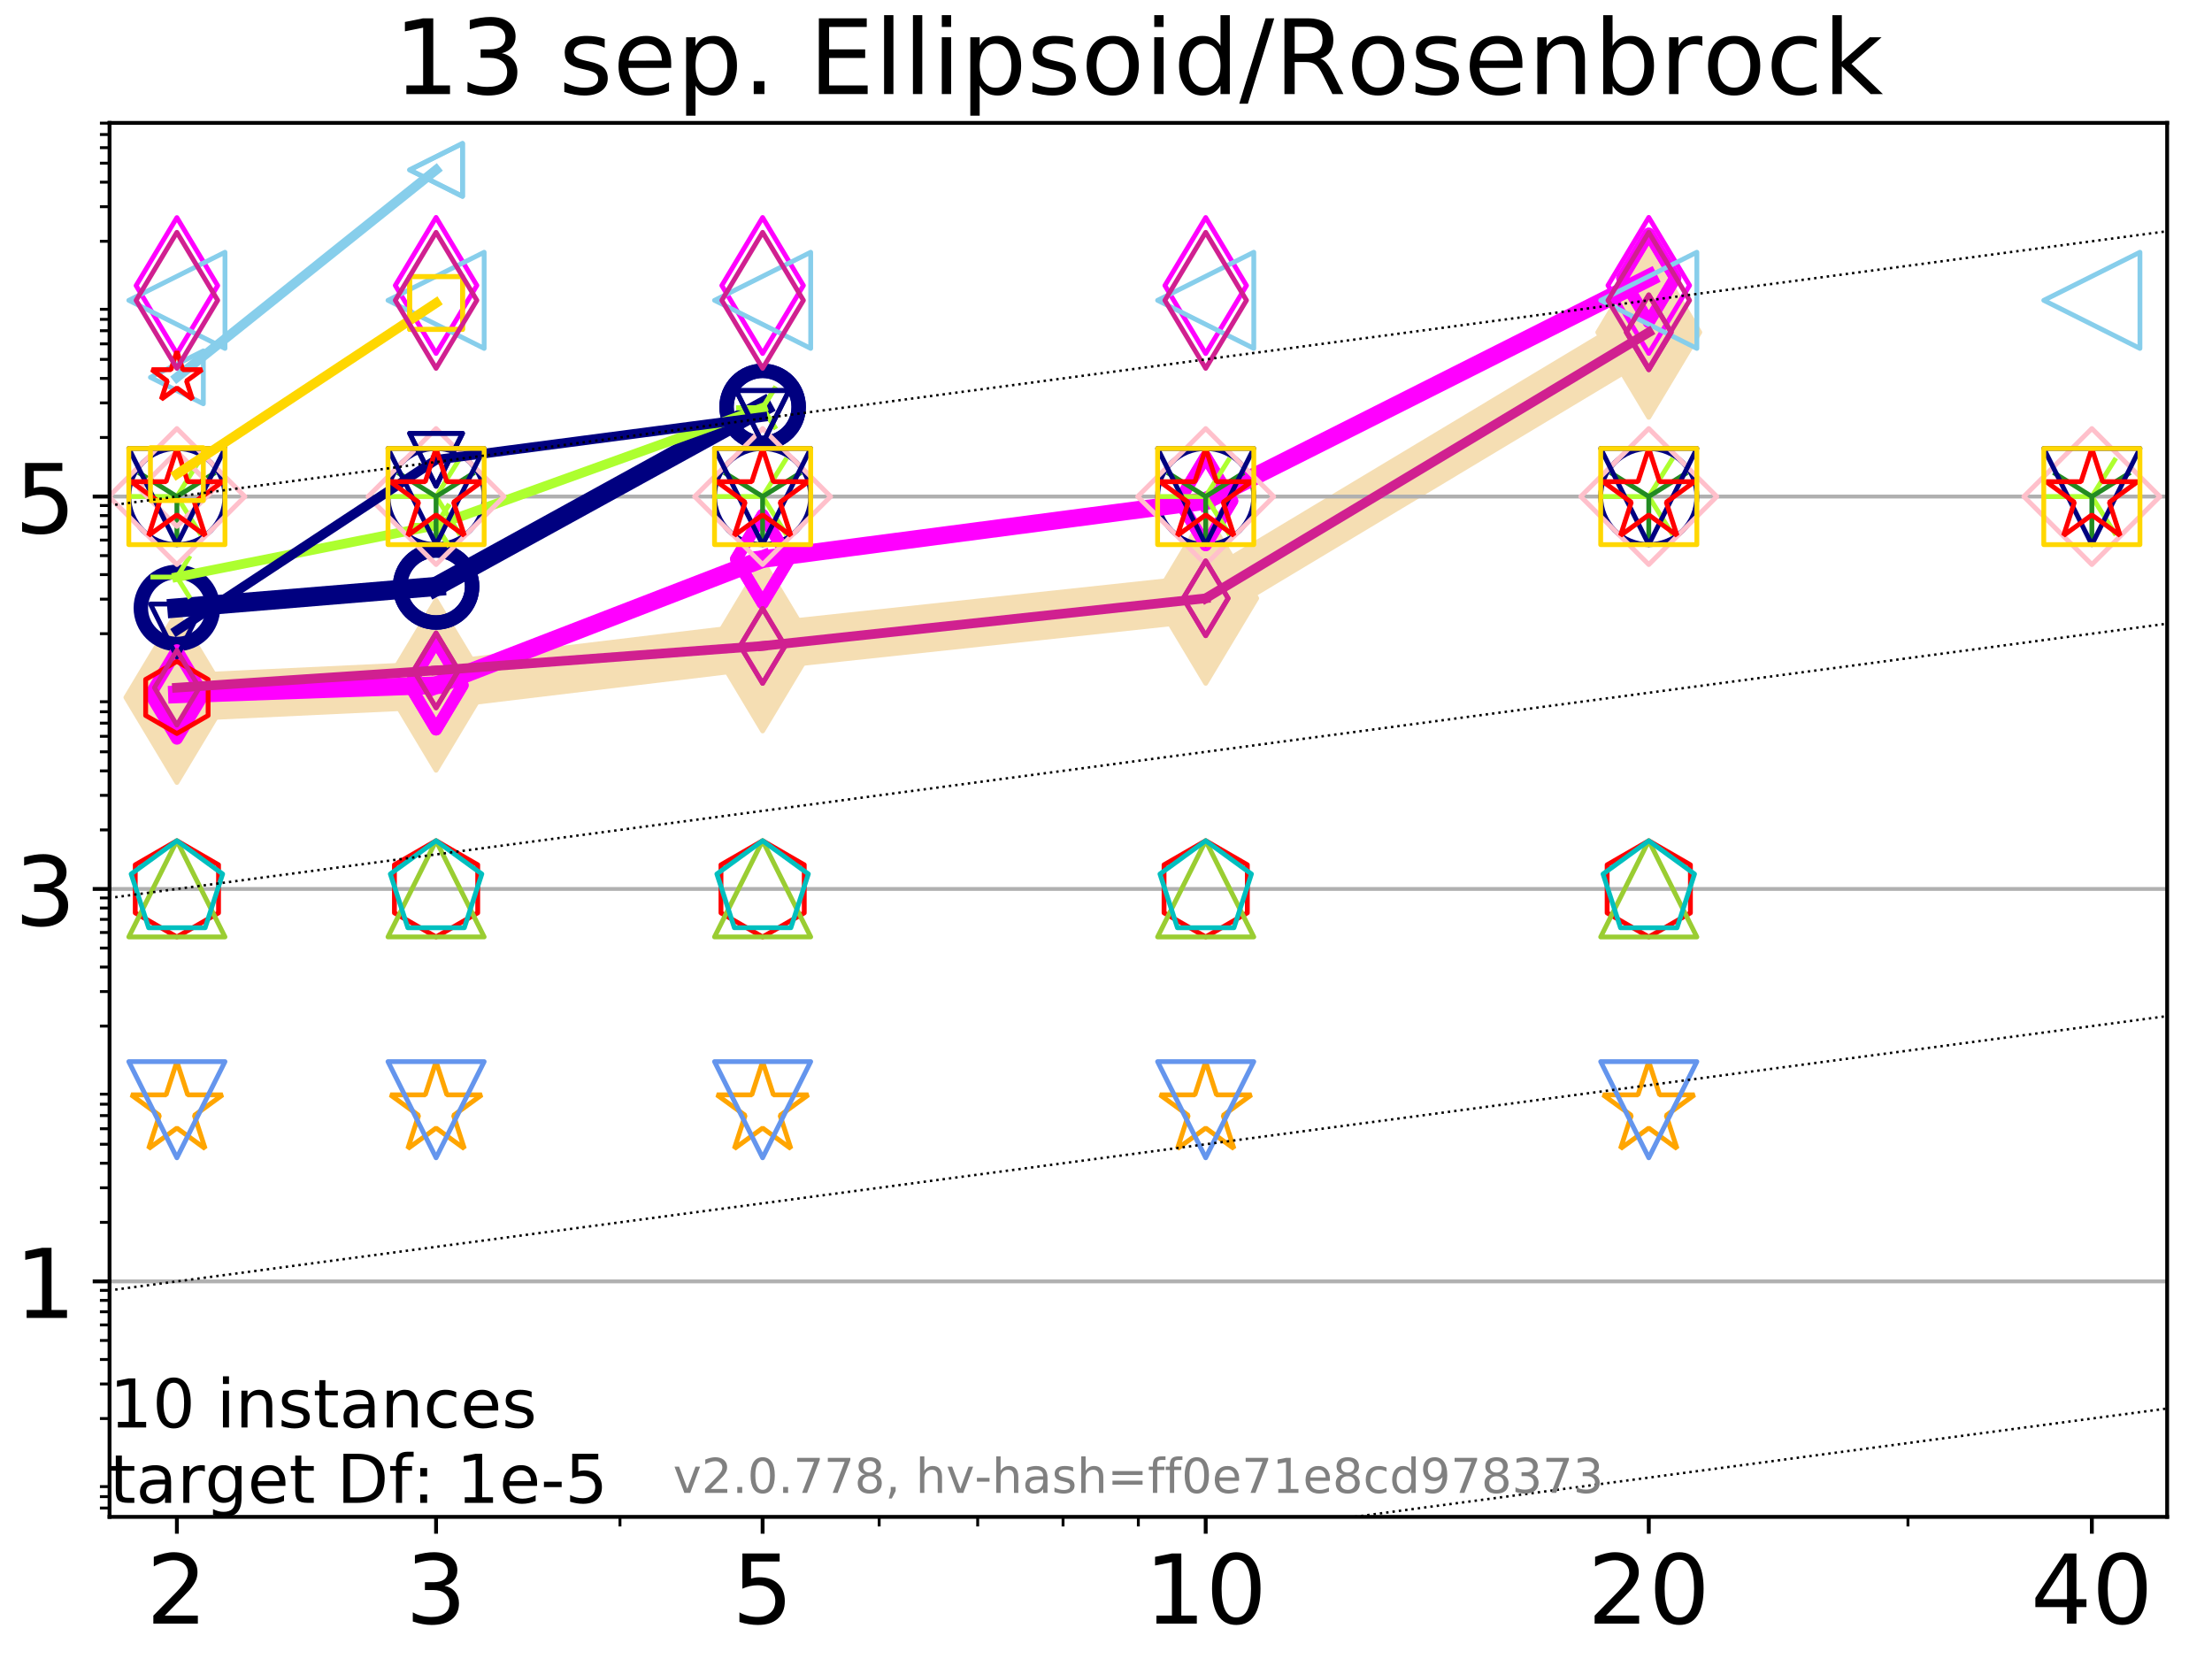 <?xml version="1.0" encoding="utf-8" standalone="no"?>
<!DOCTYPE svg PUBLIC "-//W3C//DTD SVG 1.1//EN"
  "http://www.w3.org/Graphics/SVG/1.1/DTD/svg11.dtd">
<!-- Created with matplotlib (http://matplotlib.org/) -->
<svg height="345pt" version="1.1" viewBox="0 0 460 345" width="460pt" xmlns="http://www.w3.org/2000/svg" xmlns:xlink="http://www.w3.org/1999/xlink">
 <defs>
  <style type="text/css">
*{stroke-linecap:butt;stroke-linejoin:round;}
  </style>
 </defs>
 <g id="figure_1">
  <g id="patch_1">
   <path d="M 0 345.6 
L 460.8 345.6 
L 460.8 0 
L 0 0 
z
" style="fill:#ffffff;"/>
  </g>
  <g id="axes_1">
   <g id="patch_2">
    <path d="M 22.78 315.44 
L 450.672 315.44 
L 450.672 25.56 
L 22.78 25.56 
z
" style="fill:#ffffff;"/>
   </g>
   <g id="line2d_1">
    <path clip-path="url(#p1e63dff120)" d="M 36.786 145.04 
L 90.685 142.501 
L 158.59 134.326 
L 250.732 124.419 
L 342.873 69.105 
" style="fill:none;stroke:#f5deb3;stroke-linecap:square;stroke-width:10;"/>
    <defs>
     <path d="M -0 17.678 
L 10.607 0 
L 0 -17.678 
L -10.607 -0 
z
" id="m4b72fc1ea9" style="stroke:#f5deb3;stroke-linejoin:miter;"/>
    </defs>
    <g clip-path="url(#p1e63dff120)">
     <use style="fill:#f5deb3;stroke:#f5deb3;stroke-linejoin:miter;" x="36.786" xlink:href="#m4b72fc1ea9" y="145.04"/>
     <use style="fill:#f5deb3;stroke:#f5deb3;stroke-linejoin:miter;" x="90.685" xlink:href="#m4b72fc1ea9" y="142.501"/>
     <use style="fill:#f5deb3;stroke:#f5deb3;stroke-linejoin:miter;" x="158.59" xlink:href="#m4b72fc1ea9" y="134.326"/>
     <use style="fill:#f5deb3;stroke:#f5deb3;stroke-linejoin:miter;" x="250.732" xlink:href="#m4b72fc1ea9" y="124.419"/>
     <use style="fill:#f5deb3;stroke:#f5deb3;stroke-linejoin:miter;" x="342.873" xlink:href="#m4b72fc1ea9" y="69.105"/>
    </g>
   </g>
   <g id="matplotlib.axis_1">
    <g id="xtick_1">
     <g id="line2d_2">
      <defs>
       <path d="M 0 0 
L 0 3.5 
" id="m3ea8eacf76" style="stroke:#000000;stroke-width:0.8;"/>
      </defs>
      <g>
       <use style="stroke:#000000;stroke-width:0.8;" x="36.786" xlink:href="#m3ea8eacf76" y="315.44"/>
      </g>
     </g>
     <g id="text_1">
      <!-- 2 -->
      <defs>
       <path d="M 19.188 8.297 
L 53.609 8.297 
L 53.609 0 
L 7.328 0 
L 7.328 8.297 
Q 12.938 14.109 22.625 23.891 
Q 32.328 33.688 34.812 36.531 
Q 39.547 41.844 41.422 45.531 
Q 43.312 49.219 43.312 52.781 
Q 43.312 58.594 39.234 62.25 
Q 35.156 65.922 28.609 65.922 
Q 23.969 65.922 18.812 64.312 
Q 13.672 62.703 7.812 59.422 
L 7.812 69.391 
Q 13.766 71.781 18.938 73 
Q 24.125 74.219 28.422 74.219 
Q 39.75 74.219 46.484 68.547 
Q 53.219 62.891 53.219 53.422 
Q 53.219 48.922 51.531 44.891 
Q 49.859 40.875 45.406 35.406 
Q 44.188 33.984 37.641 27.219 
Q 31.109 20.453 19.188 8.297 
z
" id="DejaVuSans-32"/>
      </defs>
      <g transform="translate(30.423 337.637)scale(0.2 -0.2)">
       <use xlink:href="#DejaVuSans-32"/>
      </g>
     </g>
    </g>
    <g id="xtick_2">
     <g id="line2d_3">
      <g>
       <use style="stroke:#000000;stroke-width:0.8;" x="90.685" xlink:href="#m3ea8eacf76" y="315.44"/>
      </g>
     </g>
     <g id="text_2">
      <!-- 3 -->
      <defs>
       <path d="M 40.578 39.312 
Q 47.656 37.797 51.625 33 
Q 55.609 28.219 55.609 21.188 
Q 55.609 10.406 48.188 4.484 
Q 40.766 -1.422 27.094 -1.422 
Q 22.516 -1.422 17.656 -0.516 
Q 12.797 0.391 7.625 2.203 
L 7.625 11.719 
Q 11.719 9.328 16.594 8.109 
Q 21.484 6.891 26.812 6.891 
Q 36.078 6.891 40.938 10.547 
Q 45.797 14.203 45.797 21.188 
Q 45.797 27.641 41.281 31.266 
Q 36.766 34.906 28.719 34.906 
L 20.219 34.906 
L 20.219 43.016 
L 29.109 43.016 
Q 36.375 43.016 40.234 45.922 
Q 44.094 48.828 44.094 54.297 
Q 44.094 59.906 40.109 62.906 
Q 36.141 65.922 28.719 65.922 
Q 24.656 65.922 20.016 65.031 
Q 15.375 64.156 9.812 62.312 
L 9.812 71.094 
Q 15.438 72.656 20.344 73.438 
Q 25.25 74.219 29.594 74.219 
Q 40.828 74.219 47.359 69.109 
Q 53.906 64.016 53.906 55.328 
Q 53.906 49.266 50.438 45.094 
Q 46.969 40.922 40.578 39.312 
z
" id="DejaVuSans-33"/>
      </defs>
      <g transform="translate(84.323 337.637)scale(0.2 -0.2)">
       <use xlink:href="#DejaVuSans-33"/>
      </g>
     </g>
    </g>
    <g id="xtick_3">
     <g id="line2d_4">
      <g>
       <use style="stroke:#000000;stroke-width:0.8;" x="158.59" xlink:href="#m3ea8eacf76" y="315.44"/>
      </g>
     </g>
     <g id="text_3">
      <!-- 5 -->
      <defs>
       <path d="M 10.797 72.906 
L 49.516 72.906 
L 49.516 64.594 
L 19.828 64.594 
L 19.828 46.734 
Q 21.969 47.469 24.109 47.828 
Q 26.266 48.188 28.422 48.188 
Q 40.625 48.188 47.75 41.5 
Q 54.891 34.812 54.891 23.391 
Q 54.891 11.625 47.562 5.094 
Q 40.234 -1.422 26.906 -1.422 
Q 22.312 -1.422 17.547 -0.641 
Q 12.797 0.141 7.719 1.703 
L 7.719 11.625 
Q 12.109 9.234 16.797 8.062 
Q 21.484 6.891 26.703 6.891 
Q 35.156 6.891 40.078 11.328 
Q 45.016 15.766 45.016 23.391 
Q 45.016 31 40.078 35.438 
Q 35.156 39.891 26.703 39.891 
Q 22.75 39.891 18.812 39.016 
Q 14.891 38.141 10.797 36.281 
z
" id="DejaVuSans-35"/>
      </defs>
      <g transform="translate(152.228 337.637)scale(0.2 -0.2)">
       <use xlink:href="#DejaVuSans-35"/>
      </g>
     </g>
    </g>
    <g id="xtick_4">
     <g id="line2d_5">
      <g>
       <use style="stroke:#000000;stroke-width:0.8;" x="250.732" xlink:href="#m3ea8eacf76" y="315.44"/>
      </g>
     </g>
     <g id="text_4">
      <!-- 10 -->
      <defs>
       <path d="M 12.406 8.297 
L 28.516 8.297 
L 28.516 63.922 
L 10.984 60.406 
L 10.984 69.391 
L 28.422 72.906 
L 38.281 72.906 
L 38.281 8.297 
L 54.391 8.297 
L 54.391 0 
L 12.406 0 
z
" id="DejaVuSans-31"/>
       <path d="M 31.781 66.406 
Q 24.172 66.406 20.328 58.906 
Q 16.5 51.422 16.5 36.375 
Q 16.5 21.391 20.328 13.891 
Q 24.172 6.391 31.781 6.391 
Q 39.453 6.391 43.281 13.891 
Q 47.125 21.391 47.125 36.375 
Q 47.125 51.422 43.281 58.906 
Q 39.453 66.406 31.781 66.406 
z
M 31.781 74.219 
Q 44.047 74.219 50.516 64.516 
Q 56.984 54.828 56.984 36.375 
Q 56.984 17.969 50.516 8.266 
Q 44.047 -1.422 31.781 -1.422 
Q 19.531 -1.422 13.062 8.266 
Q 6.594 17.969 6.594 36.375 
Q 6.594 54.828 13.062 64.516 
Q 19.531 74.219 31.781 74.219 
z
" id="DejaVuSans-30"/>
      </defs>
      <g transform="translate(238.007 337.637)scale(0.2 -0.2)">
       <use xlink:href="#DejaVuSans-31"/>
       <use x="63.623" xlink:href="#DejaVuSans-30"/>
      </g>
     </g>
    </g>
    <g id="xtick_5">
     <g id="line2d_6">
      <g>
       <use style="stroke:#000000;stroke-width:0.8;" x="342.873" xlink:href="#m3ea8eacf76" y="315.44"/>
      </g>
     </g>
     <g id="text_5">
      <!-- 20 -->
      <g transform="translate(330.148 337.637)scale(0.2 -0.2)">
       <use xlink:href="#DejaVuSans-32"/>
       <use x="63.623" xlink:href="#DejaVuSans-30"/>
      </g>
     </g>
    </g>
    <g id="xtick_6">
     <g id="line2d_7">
      <g>
       <use style="stroke:#000000;stroke-width:0.8;" x="435.015" xlink:href="#m3ea8eacf76" y="315.44"/>
      </g>
     </g>
     <g id="text_6">
      <!-- 40 -->
      <defs>
       <path d="M 37.797 64.312 
L 12.891 25.391 
L 37.797 25.391 
z
M 35.203 72.906 
L 47.609 72.906 
L 47.609 25.391 
L 58.016 25.391 
L 58.016 17.188 
L 47.609 17.188 
L 47.609 0 
L 37.797 0 
L 37.797 17.188 
L 4.891 17.188 
L 4.891 26.703 
z
" id="DejaVuSans-34"/>
      </defs>
      <g transform="translate(422.29 337.637)scale(0.2 -0.2)">
       <use xlink:href="#DejaVuSans-34"/>
       <use x="63.623" xlink:href="#DejaVuSans-30"/>
      </g>
     </g>
    </g>
    <g id="xtick_7">
     <g id="line2d_8">
      <defs>
       <path d="M 0 0 
L 0 2 
" id="m25233524d7" style="stroke:#000000;stroke-width:0.6;"/>
      </defs>
      <g>
       <use style="stroke:#000000;stroke-width:0.6;" x="36.786" xlink:href="#m25233524d7" y="315.44"/>
      </g>
     </g>
    </g>
    <g id="xtick_8">
     <g id="line2d_9">
      <g>
       <use style="stroke:#000000;stroke-width:0.6;" x="90.685" xlink:href="#m25233524d7" y="315.44"/>
      </g>
     </g>
    </g>
    <g id="xtick_9">
     <g id="line2d_10">
      <g>
       <use style="stroke:#000000;stroke-width:0.6;" x="128.927" xlink:href="#m25233524d7" y="315.44"/>
      </g>
     </g>
    </g>
    <g id="xtick_10">
     <g id="line2d_11">
      <g>
       <use style="stroke:#000000;stroke-width:0.6;" x="158.59" xlink:href="#m25233524d7" y="315.44"/>
      </g>
     </g>
    </g>
    <g id="xtick_11">
     <g id="line2d_12">
      <g>
       <use style="stroke:#000000;stroke-width:0.6;" x="182.827" xlink:href="#m25233524d7" y="315.44"/>
      </g>
     </g>
    </g>
    <g id="xtick_12">
     <g id="line2d_13">
      <g>
       <use style="stroke:#000000;stroke-width:0.6;" x="203.318" xlink:href="#m25233524d7" y="315.44"/>
      </g>
     </g>
    </g>
    <g id="xtick_13">
     <g id="line2d_14">
      <g>
       <use style="stroke:#000000;stroke-width:0.6;" x="221.069" xlink:href="#m25233524d7" y="315.44"/>
      </g>
     </g>
    </g>
    <g id="xtick_14">
     <g id="line2d_15">
      <g>
       <use style="stroke:#000000;stroke-width:0.6;" x="236.726" xlink:href="#m25233524d7" y="315.44"/>
      </g>
     </g>
    </g>
    <g id="xtick_15">
     <g id="line2d_16">
      <g>
       <use style="stroke:#000000;stroke-width:0.6;" x="342.873" xlink:href="#m25233524d7" y="315.44"/>
      </g>
     </g>
    </g>
    <g id="xtick_16">
     <g id="line2d_17">
      <g>
       <use style="stroke:#000000;stroke-width:0.6;" x="396.773" xlink:href="#m25233524d7" y="315.44"/>
      </g>
     </g>
    </g>
    <g id="xtick_17">
     <g id="line2d_18">
      <g>
       <use style="stroke:#000000;stroke-width:0.6;" x="435.015" xlink:href="#m25233524d7" y="315.44"/>
      </g>
     </g>
    </g>
   </g>
   <g id="matplotlib.axis_2">
    <g id="ytick_1">
     <g id="line2d_19">
      <path clip-path="url(#p1e63dff120)" d="M 22.78 266.475 
L 450.672 266.475 
" style="fill:none;stroke:#b0b0b0;stroke-linecap:square;stroke-width:0.8;"/>
     </g>
     <g id="line2d_20">
      <defs>
       <path d="M 0 0 
L -3.5 0 
" id="m8aa9fd9b70" style="stroke:#000000;stroke-width:0.8;"/>
      </defs>
      <g>
       <use style="stroke:#000000;stroke-width:0.8;" x="22.78" xlink:href="#m8aa9fd9b70" y="266.475"/>
      </g>
     </g>
     <g id="text_7">
      <!-- 1 -->
      <g transform="translate(3.055 274.074)scale(0.2 -0.2)">
       <use xlink:href="#DejaVuSans-31"/>
      </g>
     </g>
    </g>
    <g id="ytick_2">
     <g id="line2d_21">
      <path clip-path="url(#p1e63dff120)" d="M 22.78 184.868 
L 450.672 184.868 
" style="fill:none;stroke:#b0b0b0;stroke-linecap:square;stroke-width:0.8;"/>
     </g>
     <g id="line2d_22">
      <g>
       <use style="stroke:#000000;stroke-width:0.8;" x="22.78" xlink:href="#m8aa9fd9b70" y="184.868"/>
      </g>
     </g>
     <g id="text_8">
      <!-- 3 -->
      <g transform="translate(3.055 192.466)scale(0.2 -0.2)">
       <use xlink:href="#DejaVuSans-33"/>
      </g>
     </g>
    </g>
    <g id="ytick_3">
     <g id="line2d_23">
      <path clip-path="url(#p1e63dff120)" d="M 22.78 103.26 
L 450.672 103.26 
" style="fill:none;stroke:#b0b0b0;stroke-linecap:square;stroke-width:0.8;"/>
     </g>
     <g id="line2d_24">
      <g>
       <use style="stroke:#000000;stroke-width:0.8;" x="22.78" xlink:href="#m8aa9fd9b70" y="103.26"/>
      </g>
     </g>
     <g id="text_9">
      <!-- 5 -->
      <g transform="translate(3.055 110.859)scale(0.2 -0.2)">
       <use xlink:href="#DejaVuSans-35"/>
      </g>
     </g>
    </g>
    <g id="ytick_4">
     <g id="line2d_25">
      <defs>
       <path d="M 0 0 
L -2 0 
" id="m1ab7791d8b" style="stroke:#000000;stroke-width:0.6;"/>
      </defs>
      <g>
       <use style="stroke:#000000;stroke-width:0.6;" x="22.78" xlink:href="#m1ab7791d8b" y="313.6"/>
      </g>
     </g>
    </g>
    <g id="ytick_5">
     <g id="line2d_26">
      <g>
       <use style="stroke:#000000;stroke-width:0.6;" x="22.78" xlink:href="#m1ab7791d8b" y="311.234"/>
      </g>
     </g>
    </g>
    <g id="ytick_6">
     <g id="line2d_27">
      <g>
       <use style="stroke:#000000;stroke-width:0.6;" x="22.78" xlink:href="#m1ab7791d8b" y="309.146"/>
      </g>
     </g>
    </g>
    <g id="ytick_7">
     <g id="line2d_28">
      <g>
       <use style="stroke:#000000;stroke-width:0.6;" x="22.78" xlink:href="#m1ab7791d8b" y="294.996"/>
      </g>
     </g>
    </g>
    <g id="ytick_8">
     <g id="line2d_29">
      <g>
       <use style="stroke:#000000;stroke-width:0.6;" x="22.78" xlink:href="#m1ab7791d8b" y="287.811"/>
      </g>
     </g>
    </g>
    <g id="ytick_9">
     <g id="line2d_30">
      <g>
       <use style="stroke:#000000;stroke-width:0.6;" x="22.78" xlink:href="#m1ab7791d8b" y="282.713"/>
      </g>
     </g>
    </g>
    <g id="ytick_10">
     <g id="line2d_31">
      <g>
       <use style="stroke:#000000;stroke-width:0.6;" x="22.78" xlink:href="#m1ab7791d8b" y="278.759"/>
      </g>
     </g>
    </g>
    <g id="ytick_11">
     <g id="line2d_32">
      <g>
       <use style="stroke:#000000;stroke-width:0.6;" x="22.78" xlink:href="#m1ab7791d8b" y="275.528"/>
      </g>
     </g>
    </g>
    <g id="ytick_12">
     <g id="line2d_33">
      <g>
       <use style="stroke:#000000;stroke-width:0.6;" x="22.78" xlink:href="#m1ab7791d8b" y="272.796"/>
      </g>
     </g>
    </g>
    <g id="ytick_13">
     <g id="line2d_34">
      <g>
       <use style="stroke:#000000;stroke-width:0.6;" x="22.78" xlink:href="#m1ab7791d8b" y="270.43"/>
      </g>
     </g>
    </g>
    <g id="ytick_14">
     <g id="line2d_35">
      <g>
       <use style="stroke:#000000;stroke-width:0.6;" x="22.78" xlink:href="#m1ab7791d8b" y="268.343"/>
      </g>
     </g>
    </g>
    <g id="ytick_15">
     <g id="line2d_36">
      <g>
       <use style="stroke:#000000;stroke-width:0.6;" x="22.78" xlink:href="#m1ab7791d8b" y="254.192"/>
      </g>
     </g>
    </g>
    <g id="ytick_16">
     <g id="line2d_37">
      <g>
       <use style="stroke:#000000;stroke-width:0.6;" x="22.78" xlink:href="#m1ab7791d8b" y="247.007"/>
      </g>
     </g>
    </g>
    <g id="ytick_17">
     <g id="line2d_38">
      <g>
       <use style="stroke:#000000;stroke-width:0.6;" x="22.78" xlink:href="#m1ab7791d8b" y="241.909"/>
      </g>
     </g>
    </g>
    <g id="ytick_18">
     <g id="line2d_39">
      <g>
       <use style="stroke:#000000;stroke-width:0.6;" x="22.78" xlink:href="#m1ab7791d8b" y="237.955"/>
      </g>
     </g>
    </g>
    <g id="ytick_19">
     <g id="line2d_40">
      <g>
       <use style="stroke:#000000;stroke-width:0.6;" x="22.78" xlink:href="#m1ab7791d8b" y="234.724"/>
      </g>
     </g>
    </g>
    <g id="ytick_20">
     <g id="line2d_41">
      <g>
       <use style="stroke:#000000;stroke-width:0.6;" x="22.78" xlink:href="#m1ab7791d8b" y="231.992"/>
      </g>
     </g>
    </g>
    <g id="ytick_21">
     <g id="line2d_42">
      <g>
       <use style="stroke:#000000;stroke-width:0.6;" x="22.78" xlink:href="#m1ab7791d8b" y="229.626"/>
      </g>
     </g>
    </g>
    <g id="ytick_22">
     <g id="line2d_43">
      <g>
       <use style="stroke:#000000;stroke-width:0.6;" x="22.78" xlink:href="#m1ab7791d8b" y="227.539"/>
      </g>
     </g>
    </g>
    <g id="ytick_23">
     <g id="line2d_44">
      <g>
       <use style="stroke:#000000;stroke-width:0.6;" x="22.78" xlink:href="#m1ab7791d8b" y="213.388"/>
      </g>
     </g>
    </g>
    <g id="ytick_24">
     <g id="line2d_45">
      <g>
       <use style="stroke:#000000;stroke-width:0.6;" x="22.78" xlink:href="#m1ab7791d8b" y="206.203"/>
      </g>
     </g>
    </g>
    <g id="ytick_25">
     <g id="line2d_46">
      <g>
       <use style="stroke:#000000;stroke-width:0.6;" x="22.78" xlink:href="#m1ab7791d8b" y="201.105"/>
      </g>
     </g>
    </g>
    <g id="ytick_26">
     <g id="line2d_47">
      <g>
       <use style="stroke:#000000;stroke-width:0.6;" x="22.78" xlink:href="#m1ab7791d8b" y="197.151"/>
      </g>
     </g>
    </g>
    <g id="ytick_27">
     <g id="line2d_48">
      <g>
       <use style="stroke:#000000;stroke-width:0.6;" x="22.78" xlink:href="#m1ab7791d8b" y="193.92"/>
      </g>
     </g>
    </g>
    <g id="ytick_28">
     <g id="line2d_49">
      <g>
       <use style="stroke:#000000;stroke-width:0.6;" x="22.78" xlink:href="#m1ab7791d8b" y="191.188"/>
      </g>
     </g>
    </g>
    <g id="ytick_29">
     <g id="line2d_50">
      <g>
       <use style="stroke:#000000;stroke-width:0.6;" x="22.78" xlink:href="#m1ab7791d8b" y="188.822"/>
      </g>
     </g>
    </g>
    <g id="ytick_30">
     <g id="line2d_51">
      <g>
       <use style="stroke:#000000;stroke-width:0.6;" x="22.78" xlink:href="#m1ab7791d8b" y="186.735"/>
      </g>
     </g>
    </g>
    <g id="ytick_31">
     <g id="line2d_52">
      <g>
       <use style="stroke:#000000;stroke-width:0.6;" x="22.78" xlink:href="#m1ab7791d8b" y="172.585"/>
      </g>
     </g>
    </g>
    <g id="ytick_32">
     <g id="line2d_53">
      <g>
       <use style="stroke:#000000;stroke-width:0.6;" x="22.78" xlink:href="#m1ab7791d8b" y="165.399"/>
      </g>
     </g>
    </g>
    <g id="ytick_33">
     <g id="line2d_54">
      <g>
       <use style="stroke:#000000;stroke-width:0.6;" x="22.78" xlink:href="#m1ab7791d8b" y="160.302"/>
      </g>
     </g>
    </g>
    <g id="ytick_34">
     <g id="line2d_55">
      <g>
       <use style="stroke:#000000;stroke-width:0.6;" x="22.78" xlink:href="#m1ab7791d8b" y="156.347"/>
      </g>
     </g>
    </g>
    <g id="ytick_35">
     <g id="line2d_56">
      <g>
       <use style="stroke:#000000;stroke-width:0.6;" x="22.78" xlink:href="#m1ab7791d8b" y="153.116"/>
      </g>
     </g>
    </g>
    <g id="ytick_36">
     <g id="line2d_57">
      <g>
       <use style="stroke:#000000;stroke-width:0.6;" x="22.78" xlink:href="#m1ab7791d8b" y="150.385"/>
      </g>
     </g>
    </g>
    <g id="ytick_37">
     <g id="line2d_58">
      <g>
       <use style="stroke:#000000;stroke-width:0.6;" x="22.78" xlink:href="#m1ab7791d8b" y="148.018"/>
      </g>
     </g>
    </g>
    <g id="ytick_38">
     <g id="line2d_59">
      <g>
       <use style="stroke:#000000;stroke-width:0.6;" x="22.78" xlink:href="#m1ab7791d8b" y="145.931"/>
      </g>
     </g>
    </g>
    <g id="ytick_39">
     <g id="line2d_60">
      <g>
       <use style="stroke:#000000;stroke-width:0.6;" x="22.78" xlink:href="#m1ab7791d8b" y="131.781"/>
      </g>
     </g>
    </g>
    <g id="ytick_40">
     <g id="line2d_61">
      <g>
       <use style="stroke:#000000;stroke-width:0.6;" x="22.78" xlink:href="#m1ab7791d8b" y="124.596"/>
      </g>
     </g>
    </g>
    <g id="ytick_41">
     <g id="line2d_62">
      <g>
       <use style="stroke:#000000;stroke-width:0.6;" x="22.78" xlink:href="#m1ab7791d8b" y="119.498"/>
      </g>
     </g>
    </g>
    <g id="ytick_42">
     <g id="line2d_63">
      <g>
       <use style="stroke:#000000;stroke-width:0.6;" x="22.78" xlink:href="#m1ab7791d8b" y="115.543"/>
      </g>
     </g>
    </g>
    <g id="ytick_43">
     <g id="line2d_64">
      <g>
       <use style="stroke:#000000;stroke-width:0.6;" x="22.78" xlink:href="#m1ab7791d8b" y="112.313"/>
      </g>
     </g>
    </g>
    <g id="ytick_44">
     <g id="line2d_65">
      <g>
       <use style="stroke:#000000;stroke-width:0.6;" x="22.78" xlink:href="#m1ab7791d8b" y="109.581"/>
      </g>
     </g>
    </g>
    <g id="ytick_45">
     <g id="line2d_66">
      <g>
       <use style="stroke:#000000;stroke-width:0.6;" x="22.78" xlink:href="#m1ab7791d8b" y="107.215"/>
      </g>
     </g>
    </g>
    <g id="ytick_46">
     <g id="line2d_67">
      <g>
       <use style="stroke:#000000;stroke-width:0.6;" x="22.78" xlink:href="#m1ab7791d8b" y="105.127"/>
      </g>
     </g>
    </g>
    <g id="ytick_47">
     <g id="line2d_68">
      <g>
       <use style="stroke:#000000;stroke-width:0.6;" x="22.78" xlink:href="#m1ab7791d8b" y="90.977"/>
      </g>
     </g>
    </g>
    <g id="ytick_48">
     <g id="line2d_69">
      <g>
       <use style="stroke:#000000;stroke-width:0.6;" x="22.78" xlink:href="#m1ab7791d8b" y="83.792"/>
      </g>
     </g>
    </g>
    <g id="ytick_49">
     <g id="line2d_70">
      <g>
       <use style="stroke:#000000;stroke-width:0.6;" x="22.78" xlink:href="#m1ab7791d8b" y="78.694"/>
      </g>
     </g>
    </g>
    <g id="ytick_50">
     <g id="line2d_71">
      <g>
       <use style="stroke:#000000;stroke-width:0.6;" x="22.78" xlink:href="#m1ab7791d8b" y="74.74"/>
      </g>
     </g>
    </g>
    <g id="ytick_51">
     <g id="line2d_72">
      <g>
       <use style="stroke:#000000;stroke-width:0.6;" x="22.78" xlink:href="#m1ab7791d8b" y="71.509"/>
      </g>
     </g>
    </g>
    <g id="ytick_52">
     <g id="line2d_73">
      <g>
       <use style="stroke:#000000;stroke-width:0.6;" x="22.78" xlink:href="#m1ab7791d8b" y="68.777"/>
      </g>
     </g>
    </g>
    <g id="ytick_53">
     <g id="line2d_74">
      <g>
       <use style="stroke:#000000;stroke-width:0.6;" x="22.78" xlink:href="#m1ab7791d8b" y="66.411"/>
      </g>
     </g>
    </g>
    <g id="ytick_54">
     <g id="line2d_75">
      <g>
       <use style="stroke:#000000;stroke-width:0.6;" x="22.78" xlink:href="#m1ab7791d8b" y="64.324"/>
      </g>
     </g>
    </g>
    <g id="ytick_55">
     <g id="line2d_76">
      <g>
       <use style="stroke:#000000;stroke-width:0.6;" x="22.78" xlink:href="#m1ab7791d8b" y="50.173"/>
      </g>
     </g>
    </g>
    <g id="ytick_56">
     <g id="line2d_77">
      <g>
       <use style="stroke:#000000;stroke-width:0.6;" x="22.78" xlink:href="#m1ab7791d8b" y="42.988"/>
      </g>
     </g>
    </g>
    <g id="ytick_57">
     <g id="line2d_78">
      <g>
       <use style="stroke:#000000;stroke-width:0.6;" x="22.78" xlink:href="#m1ab7791d8b" y="37.89"/>
      </g>
     </g>
    </g>
    <g id="ytick_58">
     <g id="line2d_79">
      <g>
       <use style="stroke:#000000;stroke-width:0.6;" x="22.78" xlink:href="#m1ab7791d8b" y="33.936"/>
      </g>
     </g>
    </g>
    <g id="ytick_59">
     <g id="line2d_80">
      <g>
       <use style="stroke:#000000;stroke-width:0.6;" x="22.78" xlink:href="#m1ab7791d8b" y="30.705"/>
      </g>
     </g>
    </g>
    <g id="ytick_60">
     <g id="line2d_81">
      <g>
       <use style="stroke:#000000;stroke-width:0.6;" x="22.78" xlink:href="#m1ab7791d8b" y="27.973"/>
      </g>
     </g>
    </g>
    <g id="ytick_61">
     <g id="line2d_82">
      <g>
       <use style="stroke:#000000;stroke-width:0.6;" x="22.78" xlink:href="#m1ab7791d8b" y="25.607"/>
      </g>
     </g>
    </g>
   </g>
   <g id="line2d_83">
    <path clip-path="url(#p1e63dff120)" d="M 36.786 126.427 
L 90.685 121.96 
" style="fill:none;stroke:#000080;stroke-linecap:square;stroke-width:4;"/>
    <defs>
     <path d="M 0 7.5 
C 1.989 7.5 3.897 6.71 5.303 5.303 
C 6.71 3.897 7.5 1.989 7.5 0 
C 7.5 -1.989 6.71 -3.897 5.303 -5.303 
C 3.897 -6.71 1.989 -7.5 0 -7.5 
C -1.989 -7.5 -3.897 -6.71 -5.303 -5.303 
C -6.71 -3.897 -7.5 -1.989 -7.5 0 
C -7.5 1.989 -6.71 3.897 -5.303 5.303 
C -3.897 6.71 -1.989 7.5 0 7.5 
z
" id="md7d054cdb1" style="stroke:#000080;stroke-width:3;"/>
    </defs>
    <g clip-path="url(#p1e63dff120)">
     <use style="fill:none;stroke:#000080;stroke-width:3;" x="36.786" xlink:href="#md7d054cdb1" y="126.427"/>
     <use style="fill:none;stroke:#000080;stroke-width:3;" x="90.685" xlink:href="#md7d054cdb1" y="121.96"/>
    </g>
   </g>
   <g id="line2d_84">
    <path clip-path="url(#p1e63dff120)" d="M 90.685 121.96 
L 158.59 84.614 
" style="fill:none;stroke:#000080;stroke-linecap:square;stroke-width:4;"/>
    <g clip-path="url(#p1e63dff120)">
     <use style="fill:none;stroke:#000080;stroke-width:3;" x="90.685" xlink:href="#md7d054cdb1" y="121.96"/>
     <use style="fill:none;stroke:#000080;stroke-width:3;" x="158.59" xlink:href="#md7d054cdb1" y="84.614"/>
    </g>
   </g>
   <g id="line2d_85">
    <path clip-path="url(#p1e63dff120)" d="M 158.59 84.614 
" style="fill:none;stroke:#000080;stroke-linecap:square;stroke-width:4;"/>
    <g clip-path="url(#p1e63dff120)">
     <use style="fill:none;stroke:#000080;stroke-width:3;" x="158.59" xlink:href="#md7d054cdb1" y="84.614"/>
    </g>
   </g>
   <g id="line2d_86"/>
   <g id="line2d_87">
    <defs>
     <path d="M 0 10 
C 2.652 10 5.196 8.946 7.071 7.071 
C 8.946 5.196 10 2.652 10 0 
C 10 -2.652 8.946 -5.196 7.071 -7.071 
C 5.196 -8.946 2.652 -10 0 -10 
C -2.652 -10 -5.196 -8.946 -7.071 -7.071 
C -8.946 -5.196 -10 -2.652 -10 0 
C -10 2.652 -8.946 5.196 -7.071 7.071 
C -5.196 8.946 -2.652 10 0 10 
z
" id="mc0dda5712b" style="stroke:#000080;"/>
    </defs>
    <g clip-path="url(#p1e63dff120)">
     <use style="fill:none;stroke:#000080;" x="36.786" xlink:href="#mc0dda5712b" y="103.257"/>
     <use style="fill:none;stroke:#000080;" x="90.685" xlink:href="#mc0dda5712b" y="103.256"/>
     <use style="fill:none;stroke:#000080;" x="158.59" xlink:href="#mc0dda5712b" y="103.26"/>
     <use style="fill:none;stroke:#000080;" x="250.732" xlink:href="#mc0dda5712b" y="103.26"/>
     <use style="fill:none;stroke:#000080;" x="342.873" xlink:href="#mc0dda5712b" y="103.26"/>
    </g>
   </g>
   <g id="line2d_88">
    <path clip-path="url(#p1e63dff120)" d="M 36.786 144.415 
L 90.685 142.501 
" style="fill:none;stroke:#ff00ff;stroke-linecap:square;stroke-width:3.667;"/>
    <defs>
     <path d="M -0 9.192 
L 5.515 0 
L 0 -9.192 
L -5.515 -0 
z
" id="mdce761de86" style="stroke:#ff00ff;stroke-linejoin:miter;stroke-width:2.5;"/>
    </defs>
    <g clip-path="url(#p1e63dff120)">
     <use style="fill:none;stroke:#ff00ff;stroke-linejoin:miter;stroke-width:2.5;" x="36.786" xlink:href="#mdce761de86" y="144.415"/>
     <use style="fill:none;stroke:#ff00ff;stroke-linejoin:miter;stroke-width:2.5;" x="90.685" xlink:href="#mdce761de86" y="142.501"/>
    </g>
   </g>
   <g id="line2d_89">
    <path clip-path="url(#p1e63dff120)" d="M 90.685 142.501 
L 158.59 116.265 
" style="fill:none;stroke:#ff00ff;stroke-linecap:square;stroke-width:3.667;"/>
    <g clip-path="url(#p1e63dff120)">
     <use style="fill:none;stroke:#ff00ff;stroke-linejoin:miter;stroke-width:2.5;" x="90.685" xlink:href="#mdce761de86" y="142.501"/>
     <use style="fill:none;stroke:#ff00ff;stroke-linejoin:miter;stroke-width:2.5;" x="158.59" xlink:href="#mdce761de86" y="116.265"/>
    </g>
   </g>
   <g id="line2d_90">
    <path clip-path="url(#p1e63dff120)" d="M 158.59 116.265 
L 250.732 104.174 
" style="fill:none;stroke:#ff00ff;stroke-linecap:square;stroke-width:3.667;"/>
    <g clip-path="url(#p1e63dff120)">
     <use style="fill:none;stroke:#ff00ff;stroke-linejoin:miter;stroke-width:2.5;" x="158.59" xlink:href="#mdce761de86" y="116.265"/>
     <use style="fill:none;stroke:#ff00ff;stroke-linejoin:miter;stroke-width:2.5;" x="250.732" xlink:href="#mdce761de86" y="104.174"/>
    </g>
   </g>
   <g id="line2d_91">
    <path clip-path="url(#p1e63dff120)" d="M 250.732 104.174 
L 342.873 57.79 
" style="fill:none;stroke:#ff00ff;stroke-linecap:square;stroke-width:3.667;"/>
    <g clip-path="url(#p1e63dff120)">
     <use style="fill:none;stroke:#ff00ff;stroke-linejoin:miter;stroke-width:2.5;" x="250.732" xlink:href="#mdce761de86" y="104.174"/>
     <use style="fill:none;stroke:#ff00ff;stroke-linejoin:miter;stroke-width:2.5;" x="342.873" xlink:href="#mdce761de86" y="57.79"/>
    </g>
   </g>
   <g id="line2d_92">
    <path clip-path="url(#p1e63dff120)" d="M 342.873 57.79 
" style="fill:none;stroke:#ff00ff;stroke-linecap:square;stroke-width:3.667;"/>
    <g clip-path="url(#p1e63dff120)">
     <use style="fill:none;stroke:#ff00ff;stroke-linejoin:miter;stroke-width:2.5;" x="342.873" xlink:href="#mdce761de86" y="57.79"/>
    </g>
   </g>
   <g id="line2d_93"/>
   <g id="line2d_94">
    <defs>
     <path d="M -0 14.142 
L 8.485 0 
L -0 -14.142 
L -8.485 -0 
z
" id="m81b7340ffa" style="stroke:#ff00ff;stroke-linejoin:miter;"/>
    </defs>
    <g clip-path="url(#p1e63dff120)">
     <use style="fill:none;stroke:#ff00ff;stroke-linejoin:miter;" x="36.786" xlink:href="#m81b7340ffa" y="59.393"/>
     <use style="fill:none;stroke:#ff00ff;stroke-linejoin:miter;" x="90.685" xlink:href="#m81b7340ffa" y="59.355"/>
     <use style="fill:none;stroke:#ff00ff;stroke-linejoin:miter;" x="158.59" xlink:href="#m81b7340ffa" y="59.371"/>
     <use style="fill:none;stroke:#ff00ff;stroke-linejoin:miter;" x="250.732" xlink:href="#m81b7340ffa" y="59.378"/>
     <use style="fill:none;stroke:#ff00ff;stroke-linejoin:miter;" x="342.873" xlink:href="#m81b7340ffa" y="59.349"/>
    </g>
   </g>
   <g id="line2d_95"/>
   <g id="line2d_96">
    <defs>
     <path d="M 0 -10 
L -2.245 -3.09 
L -9.511 -3.09 
L -3.633 1.18 
L -5.878 8.09 
L -0 3.82 
L 5.878 8.09 
L 3.633 1.18 
L 9.511 -3.09 
L 2.245 -3.09 
z
" id="mfc92f12a9d" style="stroke:#ffa500;stroke-linejoin:bevel;"/>
    </defs>
    <g clip-path="url(#p1e63dff120)">
     <use style="fill:none;stroke:#ffa500;stroke-linejoin:bevel;" x="36.786" xlink:href="#mfc92f12a9d" y="230.77"/>
     <use style="fill:none;stroke:#ffa500;stroke-linejoin:bevel;" x="90.685" xlink:href="#mfc92f12a9d" y="230.77"/>
     <use style="fill:none;stroke:#ffa500;stroke-linejoin:bevel;" x="158.59" xlink:href="#mfc92f12a9d" y="230.77"/>
     <use style="fill:none;stroke:#ffa500;stroke-linejoin:bevel;" x="250.732" xlink:href="#mfc92f12a9d" y="230.77"/>
     <use style="fill:none;stroke:#ffa500;stroke-linejoin:bevel;" x="342.873" xlink:href="#mfc92f12a9d" y="230.77"/>
    </g>
   </g>
   <g id="line2d_97"/>
   <g id="line2d_98">
    <defs>
     <path d="M -0 10 
L 10 -10 
L -10 -10 
z
" id="m561774b063" style="stroke:#6495ed;stroke-linejoin:miter;"/>
    </defs>
    <g clip-path="url(#p1e63dff120)">
     <use style="fill:none;stroke:#6495ed;stroke-linejoin:miter;" x="36.786" xlink:href="#m561774b063" y="230.77"/>
     <use style="fill:none;stroke:#6495ed;stroke-linejoin:miter;" x="90.685" xlink:href="#m561774b063" y="230.77"/>
     <use style="fill:none;stroke:#6495ed;stroke-linejoin:miter;" x="158.59" xlink:href="#m561774b063" y="230.77"/>
     <use style="fill:none;stroke:#6495ed;stroke-linejoin:miter;" x="250.732" xlink:href="#m561774b063" y="230.77"/>
     <use style="fill:none;stroke:#6495ed;stroke-linejoin:miter;" x="342.873" xlink:href="#m561774b063" y="230.77"/>
    </g>
   </g>
   <g id="line2d_99">
    <path clip-path="url(#p1e63dff120)" d="M 36.786 145.04 
" style="fill:none;stroke:#ff0000;stroke-linecap:square;stroke-width:2.667;"/>
    <defs>
     <path d="M 0 -7.5 
L -6.495 -3.75 
L -6.495 3.75 
L -0 7.5 
L 6.495 3.75 
L 6.495 -3.75 
z
" id="m0ec4510c32" style="stroke:#ff0000;stroke-linejoin:miter;"/>
    </defs>
    <g clip-path="url(#p1e63dff120)">
     <use style="fill:none;stroke:#ff0000;stroke-linejoin:miter;" x="36.786" xlink:href="#m0ec4510c32" y="145.04"/>
    </g>
   </g>
   <g id="line2d_100"/>
   <g id="line2d_101">
    <defs>
     <path d="M 0 -10 
L -8.66 -5 
L -8.66 5 
L -0 10 
L 8.66 5 
L 8.66 -5 
z
" id="mb9b2e12d32" style="stroke:#ff0000;stroke-linejoin:miter;"/>
    </defs>
    <g clip-path="url(#p1e63dff120)">
     <use style="fill:none;stroke:#ff0000;stroke-linejoin:miter;" x="36.786" xlink:href="#mb9b2e12d32" y="184.841"/>
     <use style="fill:none;stroke:#ff0000;stroke-linejoin:miter;" x="90.685" xlink:href="#mb9b2e12d32" y="184.838"/>
     <use style="fill:none;stroke:#ff0000;stroke-linejoin:miter;" x="158.59" xlink:href="#mb9b2e12d32" y="184.843"/>
     <use style="fill:none;stroke:#ff0000;stroke-linejoin:miter;" x="250.732" xlink:href="#mb9b2e12d32" y="184.834"/>
     <use style="fill:none;stroke:#ff0000;stroke-linejoin:miter;" x="342.873" xlink:href="#mb9b2e12d32" y="184.846"/>
    </g>
   </g>
   <g id="line2d_102"/>
   <g id="line2d_103">
    <defs>
     <path d="M 0 -10 
L -10 10 
L 10 10 
z
" id="m08a3c067e8" style="stroke:#9acd32;stroke-linejoin:miter;"/>
    </defs>
    <g clip-path="url(#p1e63dff120)">
     <use style="fill:none;stroke:#9acd32;stroke-linejoin:miter;" x="36.786" xlink:href="#m08a3c067e8" y="184.841"/>
     <use style="fill:none;stroke:#9acd32;stroke-linejoin:miter;" x="90.685" xlink:href="#m08a3c067e8" y="184.838"/>
     <use style="fill:none;stroke:#9acd32;stroke-linejoin:miter;" x="158.59" xlink:href="#m08a3c067e8" y="184.836"/>
     <use style="fill:none;stroke:#9acd32;stroke-linejoin:miter;" x="250.732" xlink:href="#m08a3c067e8" y="184.841"/>
     <use style="fill:none;stroke:#9acd32;stroke-linejoin:miter;" x="342.873" xlink:href="#m08a3c067e8" y="184.849"/>
    </g>
   </g>
   <g id="line2d_104"/>
   <g id="line2d_105">
    <defs>
     <path d="M 0 -10 
L -9.511 -3.09 
L -5.878 8.09 
L 5.878 8.09 
L 9.511 -3.09 
z
" id="m1c598300a0" style="stroke:#00bfbf;stroke-linejoin:miter;"/>
    </defs>
    <g clip-path="url(#p1e63dff120)">
     <use style="fill:none;stroke:#00bfbf;stroke-linejoin:miter;" x="36.786" xlink:href="#m1c598300a0" y="184.841"/>
     <use style="fill:none;stroke:#00bfbf;stroke-linejoin:miter;" x="90.685" xlink:href="#m1c598300a0" y="184.838"/>
     <use style="fill:none;stroke:#00bfbf;stroke-linejoin:miter;" x="158.59" xlink:href="#m1c598300a0" y="184.836"/>
     <use style="fill:none;stroke:#00bfbf;stroke-linejoin:miter;" x="250.732" xlink:href="#m1c598300a0" y="184.841"/>
     <use style="fill:none;stroke:#00bfbf;stroke-linejoin:miter;" x="342.873" xlink:href="#m1c598300a0" y="184.847"/>
    </g>
   </g>
   <g id="line2d_106">
    <path clip-path="url(#p1e63dff120)" d="M 36.786 120.001 
L 90.685 109.249 
" style="fill:none;stroke:#adff2f;stroke-linecap:square;stroke-width:2;"/>
    <defs>
     <path d="M 0 0 
L -5.5 -0 
M 0 0 
L 2.75 4.4 
M 0 0 
L 2.75 -4.4 
" id="m8d88215a8a" style="stroke:#adff2f;"/>
    </defs>
    <g clip-path="url(#p1e63dff120)">
     <use style="fill:none;stroke:#adff2f;" x="36.786" xlink:href="#m8d88215a8a" y="120.001"/>
     <use style="fill:none;stroke:#adff2f;" x="90.685" xlink:href="#m8d88215a8a" y="109.249"/>
    </g>
   </g>
   <g id="line2d_107">
    <path clip-path="url(#p1e63dff120)" d="M 90.685 109.249 
L 158.59 84.804 
" style="fill:none;stroke:#adff2f;stroke-linecap:square;stroke-width:2;"/>
    <g clip-path="url(#p1e63dff120)">
     <use style="fill:none;stroke:#adff2f;" x="90.685" xlink:href="#m8d88215a8a" y="109.249"/>
     <use style="fill:none;stroke:#adff2f;" x="158.59" xlink:href="#m8d88215a8a" y="84.804"/>
    </g>
   </g>
   <g id="line2d_108">
    <path clip-path="url(#p1e63dff120)" d="M 158.59 84.804 
" style="fill:none;stroke:#adff2f;stroke-linecap:square;stroke-width:2;"/>
    <g clip-path="url(#p1e63dff120)">
     <use style="fill:none;stroke:#adff2f;" x="158.59" xlink:href="#m8d88215a8a" y="84.804"/>
    </g>
   </g>
   <g id="line2d_109"/>
   <g id="line2d_110">
    <defs>
     <path d="M 0 0 
L -10 -0 
M 0 0 
L 5 8 
M 0 0 
L 5 -8 
" id="m83d77faabf" style="stroke:#adff2f;"/>
    </defs>
    <g clip-path="url(#p1e63dff120)">
     <use style="fill:none;stroke:#adff2f;" x="36.786" xlink:href="#m83d77faabf" y="103.25"/>
     <use style="fill:none;stroke:#adff2f;" x="90.685" xlink:href="#m83d77faabf" y="103.253"/>
     <use style="fill:none;stroke:#adff2f;" x="158.59" xlink:href="#m83d77faabf" y="103.256"/>
     <use style="fill:none;stroke:#adff2f;" x="250.732" xlink:href="#m83d77faabf" y="103.258"/>
     <use style="fill:none;stroke:#adff2f;" x="342.873" xlink:href="#m83d77faabf" y="103.259"/>
     <use style="fill:none;stroke:#adff2f;" x="435.015" xlink:href="#m83d77faabf" y="103.26"/>
    </g>
   </g>
   <g id="line2d_111"/>
   <g id="line2d_112">
    <defs>
     <path d="M 0 0 
L 0 10 
M 0 0 
L 8 -5 
M 0 0 
L -8 -5 
" id="mefa8101bdb" style="stroke:#228b22;"/>
    </defs>
    <g clip-path="url(#p1e63dff120)">
     <use style="fill:none;stroke:#228b22;" x="36.786" xlink:href="#mefa8101bdb" y="103.26"/>
     <use style="fill:none;stroke:#228b22;" x="90.685" xlink:href="#mefa8101bdb" y="103.26"/>
     <use style="fill:none;stroke:#228b22;" x="158.59" xlink:href="#mefa8101bdb" y="103.26"/>
     <use style="fill:none;stroke:#228b22;" x="250.732" xlink:href="#mefa8101bdb" y="103.26"/>
     <use style="fill:none;stroke:#228b22;" x="342.873" xlink:href="#mefa8101bdb" y="103.26"/>
     <use style="fill:none;stroke:#228b22;" x="435.015" xlink:href="#mefa8101bdb" y="103.26"/>
    </g>
   </g>
   <g id="line2d_113">
    <path clip-path="url(#p1e63dff120)" d="M 36.786 101.691 
" style="fill:none;stroke:#ffc0cb;stroke-linecap:square;stroke-width:2;"/>
    <defs>
     <path d="M -0 7.778 
L 7.778 0 
L 0 -7.778 
L -7.778 -0 
z
" id="m6f74834dc6" style="stroke:#ffc0cb;stroke-linejoin:miter;"/>
    </defs>
    <g clip-path="url(#p1e63dff120)">
     <use style="fill:none;stroke:#ffc0cb;stroke-linejoin:miter;" x="36.786" xlink:href="#m6f74834dc6" y="101.691"/>
    </g>
   </g>
   <g id="line2d_114"/>
   <g id="line2d_115">
    <defs>
     <path d="M -0 14.142 
L 14.142 0 
L 0 -14.142 
L -14.142 -0 
z
" id="m2ca70d2b3a" style="stroke:#ffc0cb;stroke-linejoin:miter;"/>
    </defs>
    <g clip-path="url(#p1e63dff120)">
     <use style="fill:none;stroke:#ffc0cb;stroke-linejoin:miter;" x="36.786" xlink:href="#m2ca70d2b3a" y="103.26"/>
     <use style="fill:none;stroke:#ffc0cb;stroke-linejoin:miter;" x="90.685" xlink:href="#m2ca70d2b3a" y="103.26"/>
     <use style="fill:none;stroke:#ffc0cb;stroke-linejoin:miter;" x="158.59" xlink:href="#m2ca70d2b3a" y="103.26"/>
     <use style="fill:none;stroke:#ffc0cb;stroke-linejoin:miter;" x="250.732" xlink:href="#m2ca70d2b3a" y="103.26"/>
     <use style="fill:none;stroke:#ffc0cb;stroke-linejoin:miter;" x="342.873" xlink:href="#m2ca70d2b3a" y="103.26"/>
     <use style="fill:none;stroke:#ffc0cb;stroke-linejoin:miter;" x="435.015" xlink:href="#m2ca70d2b3a" y="103.26"/>
    </g>
   </g>
   <g id="line2d_116">
    <path clip-path="url(#p1e63dff120)" d="M 36.786 78.473 
L 90.685 35.332 
" style="fill:none;stroke:#87ceeb;stroke-linecap:square;stroke-width:2;"/>
    <defs>
     <path d="M -5.5 -0 
L 5.5 5.5 
L 5.5 -5.5 
z
" id="mc03469dbee" style="stroke:#87ceeb;stroke-linejoin:miter;"/>
    </defs>
    <g clip-path="url(#p1e63dff120)">
     <use style="fill:none;stroke:#87ceeb;stroke-linejoin:miter;" x="36.786" xlink:href="#mc03469dbee" y="78.473"/>
     <use style="fill:none;stroke:#87ceeb;stroke-linejoin:miter;" x="90.685" xlink:href="#mc03469dbee" y="35.332"/>
    </g>
   </g>
   <g id="line2d_117">
    <path clip-path="url(#p1e63dff120)" d="M 90.685 35.332 
" style="fill:none;stroke:#87ceeb;stroke-linecap:square;stroke-width:2;"/>
    <g clip-path="url(#p1e63dff120)">
     <use style="fill:none;stroke:#87ceeb;stroke-linejoin:miter;" x="90.685" xlink:href="#mc03469dbee" y="35.332"/>
    </g>
   </g>
   <g id="line2d_118"/>
   <g id="line2d_119">
    <defs>
     <path d="M -10 -0 
L 10 10 
L 10 -10 
z
" id="me99e8fbf83" style="stroke:#87ceeb;stroke-linejoin:miter;"/>
    </defs>
    <g clip-path="url(#p1e63dff120)">
     <use style="fill:none;stroke:#87ceeb;stroke-linejoin:miter;" x="36.786" xlink:href="#me99e8fbf83" y="62.456"/>
     <use style="fill:none;stroke:#87ceeb;stroke-linejoin:miter;" x="90.685" xlink:href="#me99e8fbf83" y="62.456"/>
     <use style="fill:none;stroke:#87ceeb;stroke-linejoin:miter;" x="158.59" xlink:href="#me99e8fbf83" y="62.456"/>
     <use style="fill:none;stroke:#87ceeb;stroke-linejoin:miter;" x="250.732" xlink:href="#me99e8fbf83" y="62.456"/>
     <use style="fill:none;stroke:#87ceeb;stroke-linejoin:miter;" x="342.873" xlink:href="#me99e8fbf83" y="62.456"/>
     <use style="fill:none;stroke:#87ceeb;stroke-linejoin:miter;" x="435.015" xlink:href="#me99e8fbf83" y="62.456"/>
    </g>
   </g>
   <g id="line2d_120">
    <path clip-path="url(#p1e63dff120)" d="M 36.786 131.113 
L 90.685 95.613 
" style="fill:none;stroke:#000080;stroke-linecap:square;stroke-width:2;"/>
    <defs>
     <path d="M -0 5.5 
L 5.5 -5.5 
L -5.5 -5.5 
z
" id="m5471208aab" style="stroke:#000080;stroke-linejoin:miter;"/>
    </defs>
    <g clip-path="url(#p1e63dff120)">
     <use style="fill:none;stroke:#000080;stroke-linejoin:miter;" x="36.786" xlink:href="#m5471208aab" y="131.113"/>
     <use style="fill:none;stroke:#000080;stroke-linejoin:miter;" x="90.685" xlink:href="#m5471208aab" y="95.613"/>
    </g>
   </g>
   <g id="line2d_121">
    <path clip-path="url(#p1e63dff120)" d="M 90.685 95.613 
L 158.59 86.72 
" style="fill:none;stroke:#000080;stroke-linecap:square;stroke-width:2;"/>
    <g clip-path="url(#p1e63dff120)">
     <use style="fill:none;stroke:#000080;stroke-linejoin:miter;" x="90.685" xlink:href="#m5471208aab" y="95.613"/>
     <use style="fill:none;stroke:#000080;stroke-linejoin:miter;" x="158.59" xlink:href="#m5471208aab" y="86.72"/>
    </g>
   </g>
   <g id="line2d_122">
    <path clip-path="url(#p1e63dff120)" d="M 158.59 86.72 
" style="fill:none;stroke:#000080;stroke-linecap:square;stroke-width:2;"/>
    <g clip-path="url(#p1e63dff120)">
     <use style="fill:none;stroke:#000080;stroke-linejoin:miter;" x="158.59" xlink:href="#m5471208aab" y="86.72"/>
    </g>
   </g>
   <g id="line2d_123"/>
   <g id="line2d_124">
    <defs>
     <path d="M -0 10 
L 10 -10 
L -10 -10 
z
" id="m7c6e6cab21" style="stroke:#000080;stroke-linejoin:miter;"/>
    </defs>
    <g clip-path="url(#p1e63dff120)">
     <use style="fill:none;stroke:#000080;stroke-linejoin:miter;" x="36.786" xlink:href="#m7c6e6cab21" y="103.26"/>
     <use style="fill:none;stroke:#000080;stroke-linejoin:miter;" x="90.685" xlink:href="#m7c6e6cab21" y="103.26"/>
     <use style="fill:none;stroke:#000080;stroke-linejoin:miter;" x="158.59" xlink:href="#m7c6e6cab21" y="103.26"/>
     <use style="fill:none;stroke:#000080;stroke-linejoin:miter;" x="250.732" xlink:href="#m7c6e6cab21" y="103.26"/>
     <use style="fill:none;stroke:#000080;stroke-linejoin:miter;" x="342.873" xlink:href="#m7c6e6cab21" y="103.26"/>
     <use style="fill:none;stroke:#000080;stroke-linejoin:miter;" x="435.015" xlink:href="#m7c6e6cab21" y="103.26"/>
    </g>
   </g>
   <g id="line2d_125">
    <path clip-path="url(#p1e63dff120)" d="M 36.786 78.573 
" style="fill:none;stroke:#ff0000;stroke-linecap:square;stroke-width:2;"/>
    <defs>
     <path d="M 0 -5.5 
L -1.235 -1.7 
L -5.231 -1.7 
L -1.998 0.649 
L -3.233 4.45 
L -0 2.101 
L 3.233 4.45 
L 1.998 0.649 
L 5.231 -1.7 
L 1.235 -1.7 
z
" id="m2b0d9312a6" style="stroke:#ff0000;stroke-linejoin:bevel;"/>
    </defs>
    <g clip-path="url(#p1e63dff120)">
     <use style="fill:none;stroke:#ff0000;stroke-linejoin:bevel;" x="36.786" xlink:href="#m2b0d9312a6" y="78.573"/>
    </g>
   </g>
   <g id="line2d_126"/>
   <g id="line2d_127">
    <defs>
     <path d="M 0 -10 
L -2.245 -3.09 
L -9.511 -3.09 
L -3.633 1.18 
L -5.878 8.09 
L -0 3.82 
L 5.878 8.09 
L 3.633 1.18 
L 9.511 -3.09 
L 2.245 -3.09 
z
" id="mb7c77762fa" style="stroke:#ff0000;stroke-linejoin:bevel;"/>
    </defs>
    <g clip-path="url(#p1e63dff120)">
     <use style="fill:none;stroke:#ff0000;stroke-linejoin:bevel;" x="36.786" xlink:href="#mb7c77762fa" y="103.26"/>
     <use style="fill:none;stroke:#ff0000;stroke-linejoin:bevel;" x="90.685" xlink:href="#mb7c77762fa" y="103.26"/>
     <use style="fill:none;stroke:#ff0000;stroke-linejoin:bevel;" x="158.59" xlink:href="#mb7c77762fa" y="103.26"/>
     <use style="fill:none;stroke:#ff0000;stroke-linejoin:bevel;" x="250.732" xlink:href="#mb7c77762fa" y="103.26"/>
     <use style="fill:none;stroke:#ff0000;stroke-linejoin:bevel;" x="342.873" xlink:href="#mb7c77762fa" y="103.26"/>
     <use style="fill:none;stroke:#ff0000;stroke-linejoin:bevel;" x="435.015" xlink:href="#mb7c77762fa" y="103.26"/>
    </g>
   </g>
   <g id="line2d_128">
    <path clip-path="url(#p1e63dff120)" d="M 36.786 98.595 
L 90.685 63.012 
" style="fill:none;stroke:#ffd700;stroke-linecap:square;stroke-width:2;"/>
    <defs>
     <path d="M -5.5 5.5 
L 5.5 5.5 
L 5.5 -5.5 
L -5.5 -5.5 
z
" id="m570c643294" style="stroke:#ffd700;stroke-linejoin:miter;"/>
    </defs>
    <g clip-path="url(#p1e63dff120)">
     <use style="fill:none;stroke:#ffd700;stroke-linejoin:miter;" x="36.786" xlink:href="#m570c643294" y="98.595"/>
     <use style="fill:none;stroke:#ffd700;stroke-linejoin:miter;" x="90.685" xlink:href="#m570c643294" y="63.012"/>
    </g>
   </g>
   <g id="line2d_129">
    <path clip-path="url(#p1e63dff120)" d="M 90.685 63.012 
" style="fill:none;stroke:#ffd700;stroke-linecap:square;stroke-width:2;"/>
    <g clip-path="url(#p1e63dff120)">
     <use style="fill:none;stroke:#ffd700;stroke-linejoin:miter;" x="90.685" xlink:href="#m570c643294" y="63.012"/>
    </g>
   </g>
   <g id="line2d_130"/>
   <g id="line2d_131">
    <defs>
     <path d="M -10 10 
L 10 10 
L 10 -10 
L -10 -10 
z
" id="m38ab026f18" style="stroke:#ffd700;stroke-linejoin:miter;"/>
    </defs>
    <g clip-path="url(#p1e63dff120)">
     <use style="fill:none;stroke:#ffd700;stroke-linejoin:miter;" x="36.786" xlink:href="#m38ab026f18" y="103.26"/>
     <use style="fill:none;stroke:#ffd700;stroke-linejoin:miter;" x="90.685" xlink:href="#m38ab026f18" y="103.26"/>
     <use style="fill:none;stroke:#ffd700;stroke-linejoin:miter;" x="158.59" xlink:href="#m38ab026f18" y="103.26"/>
     <use style="fill:none;stroke:#ffd700;stroke-linejoin:miter;" x="250.732" xlink:href="#m38ab026f18" y="103.26"/>
     <use style="fill:none;stroke:#ffd700;stroke-linejoin:miter;" x="342.873" xlink:href="#m38ab026f18" y="103.26"/>
     <use style="fill:none;stroke:#ffd700;stroke-linejoin:miter;" x="435.015" xlink:href="#m38ab026f18" y="103.26"/>
    </g>
   </g>
   <g id="line2d_132">
    <path clip-path="url(#p1e63dff120)" d="M 36.786 143.008 
L 90.685 139.418 
" style="fill:none;stroke:#d02090;stroke-linecap:square;stroke-width:2;"/>
    <defs>
     <path d="M -0 7.778 
L 4.667 0 
L -0 -7.778 
L -4.667 -0 
z
" id="m86600f2782" style="stroke:#d02090;stroke-linejoin:miter;"/>
    </defs>
    <g clip-path="url(#p1e63dff120)">
     <use style="fill:none;stroke:#d02090;stroke-linejoin:miter;" x="36.786" xlink:href="#m86600f2782" y="143.008"/>
     <use style="fill:none;stroke:#d02090;stroke-linejoin:miter;" x="90.685" xlink:href="#m86600f2782" y="139.418"/>
    </g>
   </g>
   <g id="line2d_133">
    <path clip-path="url(#p1e63dff120)" d="M 90.685 139.418 
L 158.59 134.326 
" style="fill:none;stroke:#d02090;stroke-linecap:square;stroke-width:2;"/>
    <g clip-path="url(#p1e63dff120)">
     <use style="fill:none;stroke:#d02090;stroke-linejoin:miter;" x="90.685" xlink:href="#m86600f2782" y="139.418"/>
     <use style="fill:none;stroke:#d02090;stroke-linejoin:miter;" x="158.59" xlink:href="#m86600f2782" y="134.326"/>
    </g>
   </g>
   <g id="line2d_134">
    <path clip-path="url(#p1e63dff120)" d="M 158.59 134.326 
L 250.732 124.419 
" style="fill:none;stroke:#d02090;stroke-linecap:square;stroke-width:2;"/>
    <g clip-path="url(#p1e63dff120)">
     <use style="fill:none;stroke:#d02090;stroke-linejoin:miter;" x="158.59" xlink:href="#m86600f2782" y="134.326"/>
     <use style="fill:none;stroke:#d02090;stroke-linejoin:miter;" x="250.732" xlink:href="#m86600f2782" y="124.419"/>
    </g>
   </g>
   <g id="line2d_135">
    <path clip-path="url(#p1e63dff120)" d="M 250.732 124.419 
L 342.873 69.105 
" style="fill:none;stroke:#d02090;stroke-linecap:square;stroke-width:2;"/>
    <g clip-path="url(#p1e63dff120)">
     <use style="fill:none;stroke:#d02090;stroke-linejoin:miter;" x="250.732" xlink:href="#m86600f2782" y="124.419"/>
     <use style="fill:none;stroke:#d02090;stroke-linejoin:miter;" x="342.873" xlink:href="#m86600f2782" y="69.105"/>
    </g>
   </g>
   <g id="line2d_136">
    <path clip-path="url(#p1e63dff120)" d="M 342.873 69.105 
" style="fill:none;stroke:#d02090;stroke-linecap:square;stroke-width:2;"/>
    <g clip-path="url(#p1e63dff120)">
     <use style="fill:none;stroke:#d02090;stroke-linejoin:miter;" x="342.873" xlink:href="#m86600f2782" y="69.105"/>
    </g>
   </g>
   <g id="line2d_137"/>
   <g id="line2d_138">
    <defs>
     <path d="M -0 14.142 
L 8.485 0 
L -0 -14.142 
L -8.485 -0 
z
" id="m4b847527fd" style="stroke:#d02090;stroke-linejoin:miter;"/>
    </defs>
    <g clip-path="url(#p1e63dff120)">
     <use style="fill:none;stroke:#d02090;stroke-linejoin:miter;" x="36.786" xlink:href="#m4b847527fd" y="62.456"/>
     <use style="fill:none;stroke:#d02090;stroke-linejoin:miter;" x="90.685" xlink:href="#m4b847527fd" y="62.456"/>
     <use style="fill:none;stroke:#d02090;stroke-linejoin:miter;" x="158.59" xlink:href="#m4b847527fd" y="62.456"/>
     <use style="fill:none;stroke:#d02090;stroke-linejoin:miter;" x="250.732" xlink:href="#m4b847527fd" y="62.456"/>
     <use style="fill:none;stroke:#d02090;stroke-linejoin:miter;" x="342.873" xlink:href="#m4b847527fd" y="62.456"/>
    </g>
   </g>
   <g id="line2d_139"/>
   <g id="line2d_140">
    <path clip-path="url(#p1e63dff120)" d="M 47.911 346.6 
L 461.8 291.425 
" style="fill:none;stroke:#000000;stroke-dasharray:0.5,0.825;stroke-dashoffset:0;stroke-width:0.5;"/>
   </g>
   <g id="line2d_141">
    <path clip-path="url(#p1e63dff120)" d="M -1 271.513 
L 461.8 209.818 
" style="fill:none;stroke:#000000;stroke-dasharray:0.5,0.825;stroke-dashoffset:0;stroke-width:0.5;"/>
   </g>
   <g id="line2d_142">
    <path clip-path="url(#p1e63dff120)" d="M -1 189.905 
L 461.8 128.21 
" style="fill:none;stroke:#000000;stroke-dasharray:0.5,0.825;stroke-dashoffset:0;stroke-width:0.5;"/>
   </g>
   <g id="line2d_143">
    <path clip-path="url(#p1e63dff120)" d="M -1 108.297 
L 461.8 46.603 
" style="fill:none;stroke:#000000;stroke-dasharray:0.5,0.825;stroke-dashoffset:0;stroke-width:0.5;"/>
   </g>
   <g id="line2d_144">
    <path clip-path="url(#p1e63dff120)" d="M -1 26.69 
L 206.713 -1 
" style="fill:none;stroke:#000000;stroke-dasharray:0.5,0.825;stroke-dashoffset:0;stroke-width:0.5;"/>
   </g>
   <g id="patch_3">
    <path d="M 22.78 315.44 
L 22.78 25.56 
" style="fill:none;stroke:#000000;stroke-linecap:square;stroke-linejoin:miter;stroke-width:0.8;"/>
   </g>
   <g id="patch_4">
    <path d="M 450.672 315.44 
L 450.672 25.56 
" style="fill:none;stroke:#000000;stroke-linecap:square;stroke-linejoin:miter;stroke-width:0.8;"/>
   </g>
   <g id="patch_5">
    <path d="M 22.78 315.44 
L 450.672 315.44 
" style="fill:none;stroke:#000000;stroke-linecap:square;stroke-linejoin:miter;stroke-width:0.8;"/>
   </g>
   <g id="patch_6">
    <path d="M 22.78 25.56 
L 450.672 25.56 
" style="fill:none;stroke:#000000;stroke-linecap:square;stroke-linejoin:miter;stroke-width:0.8;"/>
   </g>
   <g id="text_10">
    <!-- 10 instances -->
    <defs>
     <path id="DejaVuSans-20"/>
     <path d="M 9.422 54.688 
L 18.406 54.688 
L 18.406 0 
L 9.422 0 
z
M 9.422 75.984 
L 18.406 75.984 
L 18.406 64.594 
L 9.422 64.594 
z
" id="DejaVuSans-69"/>
     <path d="M 54.891 33.016 
L 54.891 0 
L 45.906 0 
L 45.906 32.719 
Q 45.906 40.484 42.875 44.328 
Q 39.844 48.188 33.797 48.188 
Q 26.516 48.188 22.312 43.547 
Q 18.109 38.922 18.109 30.906 
L 18.109 0 
L 9.078 0 
L 9.078 54.688 
L 18.109 54.688 
L 18.109 46.188 
Q 21.344 51.125 25.703 53.562 
Q 30.078 56 35.797 56 
Q 45.219 56 50.047 50.172 
Q 54.891 44.344 54.891 33.016 
z
" id="DejaVuSans-6e"/>
     <path d="M 44.281 53.078 
L 44.281 44.578 
Q 40.484 46.531 36.375 47.5 
Q 32.281 48.484 27.875 48.484 
Q 21.188 48.484 17.844 46.438 
Q 14.5 44.391 14.5 40.281 
Q 14.5 37.156 16.891 35.375 
Q 19.281 33.594 26.516 31.984 
L 29.594 31.297 
Q 39.156 29.25 43.188 25.516 
Q 47.219 21.781 47.219 15.094 
Q 47.219 7.469 41.188 3.016 
Q 35.156 -1.422 24.609 -1.422 
Q 20.219 -1.422 15.453 -0.562 
Q 10.688 0.297 5.422 2 
L 5.422 11.281 
Q 10.406 8.688 15.234 7.391 
Q 20.062 6.109 24.812 6.109 
Q 31.156 6.109 34.562 8.281 
Q 37.984 10.453 37.984 14.406 
Q 37.984 18.062 35.516 20.016 
Q 33.062 21.969 24.703 23.781 
L 21.578 24.516 
Q 13.234 26.266 9.516 29.906 
Q 5.812 33.547 5.812 39.891 
Q 5.812 47.609 11.281 51.797 
Q 16.75 56 26.812 56 
Q 31.781 56 36.172 55.266 
Q 40.578 54.547 44.281 53.078 
z
" id="DejaVuSans-73"/>
     <path d="M 18.312 70.219 
L 18.312 54.688 
L 36.812 54.688 
L 36.812 47.703 
L 18.312 47.703 
L 18.312 18.016 
Q 18.312 11.328 20.141 9.422 
Q 21.969 7.516 27.594 7.516 
L 36.812 7.516 
L 36.812 0 
L 27.594 0 
Q 17.188 0 13.234 3.875 
Q 9.281 7.766 9.281 18.016 
L 9.281 47.703 
L 2.688 47.703 
L 2.688 54.688 
L 9.281 54.688 
L 9.281 70.219 
z
" id="DejaVuSans-74"/>
     <path d="M 34.281 27.484 
Q 23.391 27.484 19.188 25 
Q 14.984 22.516 14.984 16.5 
Q 14.984 11.719 18.141 8.906 
Q 21.297 6.109 26.703 6.109 
Q 34.188 6.109 38.703 11.406 
Q 43.219 16.703 43.219 25.484 
L 43.219 27.484 
z
M 52.203 31.203 
L 52.203 0 
L 43.219 0 
L 43.219 8.297 
Q 40.141 3.328 35.547 0.953 
Q 30.953 -1.422 24.312 -1.422 
Q 15.922 -1.422 10.953 3.297 
Q 6 8.016 6 15.922 
Q 6 25.141 12.172 29.828 
Q 18.359 34.516 30.609 34.516 
L 43.219 34.516 
L 43.219 35.406 
Q 43.219 41.609 39.141 45 
Q 35.062 48.391 27.688 48.391 
Q 23 48.391 18.547 47.266 
Q 14.109 46.141 10.016 43.891 
L 10.016 52.203 
Q 14.938 54.109 19.578 55.047 
Q 24.219 56 28.609 56 
Q 40.484 56 46.344 49.844 
Q 52.203 43.703 52.203 31.203 
z
" id="DejaVuSans-61"/>
     <path d="M 48.781 52.594 
L 48.781 44.188 
Q 44.969 46.297 41.141 47.344 
Q 37.312 48.391 33.406 48.391 
Q 24.656 48.391 19.812 42.844 
Q 14.984 37.312 14.984 27.297 
Q 14.984 17.281 19.812 11.734 
Q 24.656 6.203 33.406 6.203 
Q 37.312 6.203 41.141 7.25 
Q 44.969 8.297 48.781 10.406 
L 48.781 2.094 
Q 45.016 0.344 40.984 -0.531 
Q 36.969 -1.422 32.422 -1.422 
Q 20.062 -1.422 12.781 6.344 
Q 5.516 14.109 5.516 27.297 
Q 5.516 40.672 12.859 48.328 
Q 20.219 56 33.016 56 
Q 37.156 56 41.109 55.141 
Q 45.062 54.297 48.781 52.594 
z
" id="DejaVuSans-63"/>
     <path d="M 56.203 29.594 
L 56.203 25.203 
L 14.891 25.203 
Q 15.484 15.922 20.484 11.062 
Q 25.484 6.203 34.422 6.203 
Q 39.594 6.203 44.453 7.469 
Q 49.312 8.734 54.109 11.281 
L 54.109 2.781 
Q 49.266 0.734 44.188 -0.344 
Q 39.109 -1.422 33.891 -1.422 
Q 20.797 -1.422 13.156 6.188 
Q 5.516 13.812 5.516 26.812 
Q 5.516 40.234 12.766 48.109 
Q 20.016 56 32.328 56 
Q 43.359 56 49.781 48.891 
Q 56.203 41.797 56.203 29.594 
z
M 47.219 32.234 
Q 47.125 39.594 43.094 43.984 
Q 39.062 48.391 32.422 48.391 
Q 24.906 48.391 20.391 44.141 
Q 15.875 39.891 15.188 32.172 
z
" id="DejaVuSans-65"/>
    </defs>
    <g transform="translate(22.78 296.851)scale(0.14 -0.14)">
     <use xlink:href="#DejaVuSans-31"/>
     <use x="63.623" xlink:href="#DejaVuSans-30"/>
     <use x="127.246" xlink:href="#DejaVuSans-20"/>
     <use x="159.033" xlink:href="#DejaVuSans-69"/>
     <use x="186.816" xlink:href="#DejaVuSans-6e"/>
     <use x="250.195" xlink:href="#DejaVuSans-73"/>
     <use x="302.295" xlink:href="#DejaVuSans-74"/>
     <use x="341.504" xlink:href="#DejaVuSans-61"/>
     <use x="402.783" xlink:href="#DejaVuSans-6e"/>
     <use x="466.162" xlink:href="#DejaVuSans-63"/>
     <use x="521.143" xlink:href="#DejaVuSans-65"/>
     <use x="582.666" xlink:href="#DejaVuSans-73"/>
    </g>
    <!-- target Df: 1e-5 -->
    <defs>
     <path d="M 41.109 46.297 
Q 39.594 47.172 37.812 47.578 
Q 36.031 48 33.891 48 
Q 26.266 48 22.188 43.047 
Q 18.109 38.094 18.109 28.812 
L 18.109 0 
L 9.078 0 
L 9.078 54.688 
L 18.109 54.688 
L 18.109 46.188 
Q 20.953 51.172 25.484 53.578 
Q 30.031 56 36.531 56 
Q 37.453 56 38.578 55.875 
Q 39.703 55.766 41.062 55.516 
z
" id="DejaVuSans-72"/>
     <path d="M 45.406 27.984 
Q 45.406 37.75 41.375 43.109 
Q 37.359 48.484 30.078 48.484 
Q 22.859 48.484 18.828 43.109 
Q 14.797 37.75 14.797 27.984 
Q 14.797 18.266 18.828 12.891 
Q 22.859 7.516 30.078 7.516 
Q 37.359 7.516 41.375 12.891 
Q 45.406 18.266 45.406 27.984 
z
M 54.391 6.781 
Q 54.391 -7.172 48.188 -13.984 
Q 42 -20.797 29.203 -20.797 
Q 24.469 -20.797 20.266 -20.094 
Q 16.062 -19.391 12.109 -17.922 
L 12.109 -9.188 
Q 16.062 -11.328 19.922 -12.344 
Q 23.781 -13.375 27.781 -13.375 
Q 36.625 -13.375 41.016 -8.766 
Q 45.406 -4.156 45.406 5.172 
L 45.406 9.625 
Q 42.625 4.781 38.281 2.391 
Q 33.938 0 27.875 0 
Q 17.828 0 11.672 7.656 
Q 5.516 15.328 5.516 27.984 
Q 5.516 40.672 11.672 48.328 
Q 17.828 56 27.875 56 
Q 33.938 56 38.281 53.609 
Q 42.625 51.219 45.406 46.391 
L 45.406 54.688 
L 54.391 54.688 
z
" id="DejaVuSans-67"/>
     <path d="M 19.672 64.797 
L 19.672 8.109 
L 31.594 8.109 
Q 46.688 8.109 53.688 14.938 
Q 60.688 21.781 60.688 36.531 
Q 60.688 51.172 53.688 57.984 
Q 46.688 64.797 31.594 64.797 
z
M 9.812 72.906 
L 30.078 72.906 
Q 51.266 72.906 61.172 64.094 
Q 71.094 55.281 71.094 36.531 
Q 71.094 17.672 61.125 8.828 
Q 51.172 0 30.078 0 
L 9.812 0 
z
" id="DejaVuSans-44"/>
     <path d="M 37.109 75.984 
L 37.109 68.5 
L 28.516 68.5 
Q 23.688 68.5 21.797 66.547 
Q 19.922 64.594 19.922 59.516 
L 19.922 54.688 
L 34.719 54.688 
L 34.719 47.703 
L 19.922 47.703 
L 19.922 0 
L 10.891 0 
L 10.891 47.703 
L 2.297 47.703 
L 2.297 54.688 
L 10.891 54.688 
L 10.891 58.5 
Q 10.891 67.625 15.141 71.797 
Q 19.391 75.984 28.609 75.984 
z
" id="DejaVuSans-66"/>
     <path d="M 11.719 12.406 
L 22.016 12.406 
L 22.016 0 
L 11.719 0 
z
M 11.719 51.703 
L 22.016 51.703 
L 22.016 39.312 
L 11.719 39.312 
z
" id="DejaVuSans-3a"/>
     <path d="M 4.891 31.391 
L 31.203 31.391 
L 31.203 23.391 
L 4.891 23.391 
z
" id="DejaVuSans-2d"/>
    </defs>
    <g transform="translate(22.78 312.528)scale(0.14 -0.14)">
     <use xlink:href="#DejaVuSans-74"/>
     <use x="39.209" xlink:href="#DejaVuSans-61"/>
     <use x="100.488" xlink:href="#DejaVuSans-72"/>
     <use x="141.586" xlink:href="#DejaVuSans-67"/>
     <use x="205.062" xlink:href="#DejaVuSans-65"/>
     <use x="266.586" xlink:href="#DejaVuSans-74"/>
     <use x="305.795" xlink:href="#DejaVuSans-20"/>
     <use x="337.582" xlink:href="#DejaVuSans-44"/>
     <use x="414.584" xlink:href="#DejaVuSans-66"/>
     <use x="449.742" xlink:href="#DejaVuSans-3a"/>
     <use x="483.434" xlink:href="#DejaVuSans-20"/>
     <use x="515.221" xlink:href="#DejaVuSans-31"/>
     <use x="578.844" xlink:href="#DejaVuSans-65"/>
     <use x="640.367" xlink:href="#DejaVuSans-2d"/>
     <use x="676.451" xlink:href="#DejaVuSans-35"/>
    </g>
   </g>
   <g id="text_11">
    <!-- v2.0.778, hv-hash=ff0e71e8cd978373 -->
    <defs>
     <path d="M 2.984 54.688 
L 12.5 54.688 
L 29.594 8.797 
L 46.688 54.688 
L 56.203 54.688 
L 35.688 0 
L 23.484 0 
z
" id="DejaVuSans-76"/>
     <path d="M 10.688 12.406 
L 21 12.406 
L 21 0 
L 10.688 0 
z
" id="DejaVuSans-2e"/>
     <path d="M 8.203 72.906 
L 55.078 72.906 
L 55.078 68.703 
L 28.609 0 
L 18.312 0 
L 43.219 64.594 
L 8.203 64.594 
z
" id="DejaVuSans-37"/>
     <path d="M 31.781 34.625 
Q 24.75 34.625 20.719 30.859 
Q 16.703 27.094 16.703 20.516 
Q 16.703 13.922 20.719 10.156 
Q 24.75 6.391 31.781 6.391 
Q 38.812 6.391 42.859 10.172 
Q 46.922 13.969 46.922 20.516 
Q 46.922 27.094 42.891 30.859 
Q 38.875 34.625 31.781 34.625 
z
M 21.922 38.812 
Q 15.578 40.375 12.031 44.719 
Q 8.5 49.078 8.5 55.328 
Q 8.5 64.062 14.719 69.141 
Q 20.953 74.219 31.781 74.219 
Q 42.672 74.219 48.875 69.141 
Q 55.078 64.062 55.078 55.328 
Q 55.078 49.078 51.531 44.719 
Q 48 40.375 41.703 38.812 
Q 48.828 37.156 52.797 32.312 
Q 56.781 27.484 56.781 20.516 
Q 56.781 9.906 50.312 4.234 
Q 43.844 -1.422 31.781 -1.422 
Q 19.734 -1.422 13.25 4.234 
Q 6.781 9.906 6.781 20.516 
Q 6.781 27.484 10.781 32.312 
Q 14.797 37.156 21.922 38.812 
z
M 18.312 54.391 
Q 18.312 48.734 21.844 45.562 
Q 25.391 42.391 31.781 42.391 
Q 38.141 42.391 41.719 45.562 
Q 45.312 48.734 45.312 54.391 
Q 45.312 60.062 41.719 63.234 
Q 38.141 66.406 31.781 66.406 
Q 25.391 66.406 21.844 63.234 
Q 18.312 60.062 18.312 54.391 
z
" id="DejaVuSans-38"/>
     <path d="M 11.719 12.406 
L 22.016 12.406 
L 22.016 4 
L 14.016 -11.625 
L 7.719 -11.625 
L 11.719 4 
z
" id="DejaVuSans-2c"/>
     <path d="M 54.891 33.016 
L 54.891 0 
L 45.906 0 
L 45.906 32.719 
Q 45.906 40.484 42.875 44.328 
Q 39.844 48.188 33.797 48.188 
Q 26.516 48.188 22.312 43.547 
Q 18.109 38.922 18.109 30.906 
L 18.109 0 
L 9.078 0 
L 9.078 75.984 
L 18.109 75.984 
L 18.109 46.188 
Q 21.344 51.125 25.703 53.562 
Q 30.078 56 35.797 56 
Q 45.219 56 50.047 50.172 
Q 54.891 44.344 54.891 33.016 
z
" id="DejaVuSans-68"/>
     <path d="M 10.594 45.406 
L 73.188 45.406 
L 73.188 37.203 
L 10.594 37.203 
z
M 10.594 25.484 
L 73.188 25.484 
L 73.188 17.188 
L 10.594 17.188 
z
" id="DejaVuSans-3d"/>
     <path d="M 45.406 46.391 
L 45.406 75.984 
L 54.391 75.984 
L 54.391 0 
L 45.406 0 
L 45.406 8.203 
Q 42.578 3.328 38.25 0.953 
Q 33.938 -1.422 27.875 -1.422 
Q 17.969 -1.422 11.734 6.484 
Q 5.516 14.406 5.516 27.297 
Q 5.516 40.188 11.734 48.094 
Q 17.969 56 27.875 56 
Q 33.938 56 38.25 53.625 
Q 42.578 51.266 45.406 46.391 
z
M 14.797 27.297 
Q 14.797 17.391 18.875 11.75 
Q 22.953 6.109 30.078 6.109 
Q 37.203 6.109 41.297 11.75 
Q 45.406 17.391 45.406 27.297 
Q 45.406 37.203 41.297 42.844 
Q 37.203 48.484 30.078 48.484 
Q 22.953 48.484 18.875 42.844 
Q 14.797 37.203 14.797 27.297 
z
" id="DejaVuSans-64"/>
     <path d="M 10.984 1.516 
L 10.984 10.5 
Q 14.703 8.734 18.5 7.812 
Q 22.312 6.891 25.984 6.891 
Q 35.75 6.891 40.891 13.453 
Q 46.047 20.016 46.781 33.406 
Q 43.953 29.203 39.594 26.953 
Q 35.25 24.703 29.984 24.703 
Q 19.047 24.703 12.672 31.312 
Q 6.297 37.938 6.297 49.422 
Q 6.297 60.641 12.938 67.422 
Q 19.578 74.219 30.609 74.219 
Q 43.266 74.219 49.922 64.516 
Q 56.594 54.828 56.594 36.375 
Q 56.594 19.141 48.406 8.859 
Q 40.234 -1.422 26.422 -1.422 
Q 22.703 -1.422 18.891 -0.688 
Q 15.094 0.047 10.984 1.516 
z
M 30.609 32.422 
Q 37.25 32.422 41.125 36.953 
Q 45.016 41.5 45.016 49.422 
Q 45.016 57.281 41.125 61.844 
Q 37.25 66.406 30.609 66.406 
Q 23.969 66.406 20.094 61.844 
Q 16.219 57.281 16.219 49.422 
Q 16.219 41.5 20.094 36.953 
Q 23.969 32.422 30.609 32.422 
z
" id="DejaVuSans-39"/>
    </defs>
    <g style="fill:#808080;" transform="translate(139.968 310.462)scale(0.1 -0.1)">
     <use xlink:href="#DejaVuSans-76"/>
     <use x="59.18" xlink:href="#DejaVuSans-32"/>
     <use x="122.803" xlink:href="#DejaVuSans-2e"/>
     <use x="154.59" xlink:href="#DejaVuSans-30"/>
     <use x="218.213" xlink:href="#DejaVuSans-2e"/>
     <use x="250" xlink:href="#DejaVuSans-37"/>
     <use x="313.623" xlink:href="#DejaVuSans-37"/>
     <use x="377.246" xlink:href="#DejaVuSans-38"/>
     <use x="440.869" xlink:href="#DejaVuSans-2c"/>
     <use x="472.656" xlink:href="#DejaVuSans-20"/>
     <use x="504.443" xlink:href="#DejaVuSans-68"/>
     <use x="567.822" xlink:href="#DejaVuSans-76"/>
     <use x="626.971" xlink:href="#DejaVuSans-2d"/>
     <use x="663.055" xlink:href="#DejaVuSans-68"/>
     <use x="726.434" xlink:href="#DejaVuSans-61"/>
     <use x="787.713" xlink:href="#DejaVuSans-73"/>
     <use x="839.812" xlink:href="#DejaVuSans-68"/>
     <use x="903.191" xlink:href="#DejaVuSans-3d"/>
     <use x="986.98" xlink:href="#DejaVuSans-66"/>
     <use x="1022.186" xlink:href="#DejaVuSans-66"/>
     <use x="1057.391" xlink:href="#DejaVuSans-30"/>
     <use x="1121.014" xlink:href="#DejaVuSans-65"/>
     <use x="1182.537" xlink:href="#DejaVuSans-37"/>
     <use x="1246.16" xlink:href="#DejaVuSans-31"/>
     <use x="1309.783" xlink:href="#DejaVuSans-65"/>
     <use x="1371.307" xlink:href="#DejaVuSans-38"/>
     <use x="1434.93" xlink:href="#DejaVuSans-63"/>
     <use x="1489.91" xlink:href="#DejaVuSans-64"/>
     <use x="1553.387" xlink:href="#DejaVuSans-39"/>
     <use x="1617.01" xlink:href="#DejaVuSans-37"/>
     <use x="1680.633" xlink:href="#DejaVuSans-38"/>
     <use x="1744.256" xlink:href="#DejaVuSans-33"/>
     <use x="1807.879" xlink:href="#DejaVuSans-37"/>
     <use x="1871.502" xlink:href="#DejaVuSans-33"/>
    </g>
   </g>
   <g id="text_12">
    <!-- 13 sep. Ellipsoid/Rosenbrock -->
    <defs>
     <path d="M 18.109 8.203 
L 18.109 -20.797 
L 9.078 -20.797 
L 9.078 54.688 
L 18.109 54.688 
L 18.109 46.391 
Q 20.953 51.266 25.266 53.625 
Q 29.594 56 35.594 56 
Q 45.562 56 51.781 48.094 
Q 58.016 40.188 58.016 27.297 
Q 58.016 14.406 51.781 6.484 
Q 45.562 -1.422 35.594 -1.422 
Q 29.594 -1.422 25.266 0.953 
Q 20.953 3.328 18.109 8.203 
z
M 48.688 27.297 
Q 48.688 37.203 44.609 42.844 
Q 40.531 48.484 33.406 48.484 
Q 26.266 48.484 22.188 42.844 
Q 18.109 37.203 18.109 27.297 
Q 18.109 17.391 22.188 11.75 
Q 26.266 6.109 33.406 6.109 
Q 40.531 6.109 44.609 11.75 
Q 48.688 17.391 48.688 27.297 
z
" id="DejaVuSans-70"/>
     <path d="M 9.812 72.906 
L 55.906 72.906 
L 55.906 64.594 
L 19.672 64.594 
L 19.672 43.016 
L 54.391 43.016 
L 54.391 34.719 
L 19.672 34.719 
L 19.672 8.297 
L 56.781 8.297 
L 56.781 0 
L 9.812 0 
z
" id="DejaVuSans-45"/>
     <path d="M 9.422 75.984 
L 18.406 75.984 
L 18.406 0 
L 9.422 0 
z
" id="DejaVuSans-6c"/>
     <path d="M 30.609 48.391 
Q 23.391 48.391 19.188 42.75 
Q 14.984 37.109 14.984 27.297 
Q 14.984 17.484 19.156 11.844 
Q 23.344 6.203 30.609 6.203 
Q 37.797 6.203 41.984 11.859 
Q 46.188 17.531 46.188 27.297 
Q 46.188 37.016 41.984 42.703 
Q 37.797 48.391 30.609 48.391 
z
M 30.609 56 
Q 42.328 56 49.016 48.375 
Q 55.719 40.766 55.719 27.297 
Q 55.719 13.875 49.016 6.219 
Q 42.328 -1.422 30.609 -1.422 
Q 18.844 -1.422 12.172 6.219 
Q 5.516 13.875 5.516 27.297 
Q 5.516 40.766 12.172 48.375 
Q 18.844 56 30.609 56 
z
" id="DejaVuSans-6f"/>
     <path d="M 25.391 72.906 
L 33.688 72.906 
L 8.297 -9.281 
L 0 -9.281 
z
" id="DejaVuSans-2f"/>
     <path d="M 44.391 34.188 
Q 47.562 33.109 50.562 29.594 
Q 53.562 26.078 56.594 19.922 
L 66.609 0 
L 56 0 
L 46.688 18.703 
Q 43.062 26.031 39.672 28.422 
Q 36.281 30.812 30.422 30.812 
L 19.672 30.812 
L 19.672 0 
L 9.812 0 
L 9.812 72.906 
L 32.078 72.906 
Q 44.578 72.906 50.734 67.672 
Q 56.891 62.453 56.891 51.906 
Q 56.891 45.016 53.688 40.469 
Q 50.484 35.938 44.391 34.188 
z
M 19.672 64.797 
L 19.672 38.922 
L 32.078 38.922 
Q 39.203 38.922 42.844 42.219 
Q 46.484 45.516 46.484 51.906 
Q 46.484 58.297 42.844 61.547 
Q 39.203 64.797 32.078 64.797 
z
" id="DejaVuSans-52"/>
     <path d="M 48.688 27.297 
Q 48.688 37.203 44.609 42.844 
Q 40.531 48.484 33.406 48.484 
Q 26.266 48.484 22.188 42.844 
Q 18.109 37.203 18.109 27.297 
Q 18.109 17.391 22.188 11.75 
Q 26.266 6.109 33.406 6.109 
Q 40.531 6.109 44.609 11.75 
Q 48.688 17.391 48.688 27.297 
z
M 18.109 46.391 
Q 20.953 51.266 25.266 53.625 
Q 29.594 56 35.594 56 
Q 45.562 56 51.781 48.094 
Q 58.016 40.188 58.016 27.297 
Q 58.016 14.406 51.781 6.484 
Q 45.562 -1.422 35.594 -1.422 
Q 29.594 -1.422 25.266 0.953 
Q 20.953 3.328 18.109 8.203 
L 18.109 0 
L 9.078 0 
L 9.078 75.984 
L 18.109 75.984 
z
" id="DejaVuSans-62"/>
     <path d="M 9.078 75.984 
L 18.109 75.984 
L 18.109 31.109 
L 44.922 54.688 
L 56.391 54.688 
L 27.391 29.109 
L 57.625 0 
L 45.906 0 
L 18.109 26.703 
L 18.109 0 
L 9.078 0 
z
" id="DejaVuSans-6b"/>
    </defs>
    <g transform="translate(81.832 19.56)scale(0.216 -0.216)">
     <use xlink:href="#DejaVuSans-31"/>
     <use x="63.623" xlink:href="#DejaVuSans-33"/>
     <use x="127.246" xlink:href="#DejaVuSans-20"/>
     <use x="159.033" xlink:href="#DejaVuSans-73"/>
     <use x="211.133" xlink:href="#DejaVuSans-65"/>
     <use x="272.656" xlink:href="#DejaVuSans-70"/>
     <use x="336.133" xlink:href="#DejaVuSans-2e"/>
     <use x="367.92" xlink:href="#DejaVuSans-20"/>
     <use x="399.707" xlink:href="#DejaVuSans-45"/>
     <use x="462.891" xlink:href="#DejaVuSans-6c"/>
     <use x="490.674" xlink:href="#DejaVuSans-6c"/>
     <use x="518.457" xlink:href="#DejaVuSans-69"/>
     <use x="546.24" xlink:href="#DejaVuSans-70"/>
     <use x="609.717" xlink:href="#DejaVuSans-73"/>
     <use x="661.816" xlink:href="#DejaVuSans-6f"/>
     <use x="722.998" xlink:href="#DejaVuSans-69"/>
     <use x="750.781" xlink:href="#DejaVuSans-64"/>
     <use x="814.258" xlink:href="#DejaVuSans-2f"/>
     <use x="847.949" xlink:href="#DejaVuSans-52"/>
     <use x="917.369" xlink:href="#DejaVuSans-6f"/>
     <use x="978.551" xlink:href="#DejaVuSans-73"/>
     <use x="1030.65" xlink:href="#DejaVuSans-65"/>
     <use x="1092.174" xlink:href="#DejaVuSans-6e"/>
     <use x="1155.553" xlink:href="#DejaVuSans-62"/>
     <use x="1219.029" xlink:href="#DejaVuSans-72"/>
     <use x="1260.111" xlink:href="#DejaVuSans-6f"/>
     <use x="1321.293" xlink:href="#DejaVuSans-63"/>
     <use x="1376.273" xlink:href="#DejaVuSans-6b"/>
    </g>
   </g>
  </g>
 </g>
 <defs>
  <clipPath id="p1e63dff120">
   <rect height="289.88" width="427.892" x="22.78" y="25.56"/>
  </clipPath>
 </defs>
</svg>
